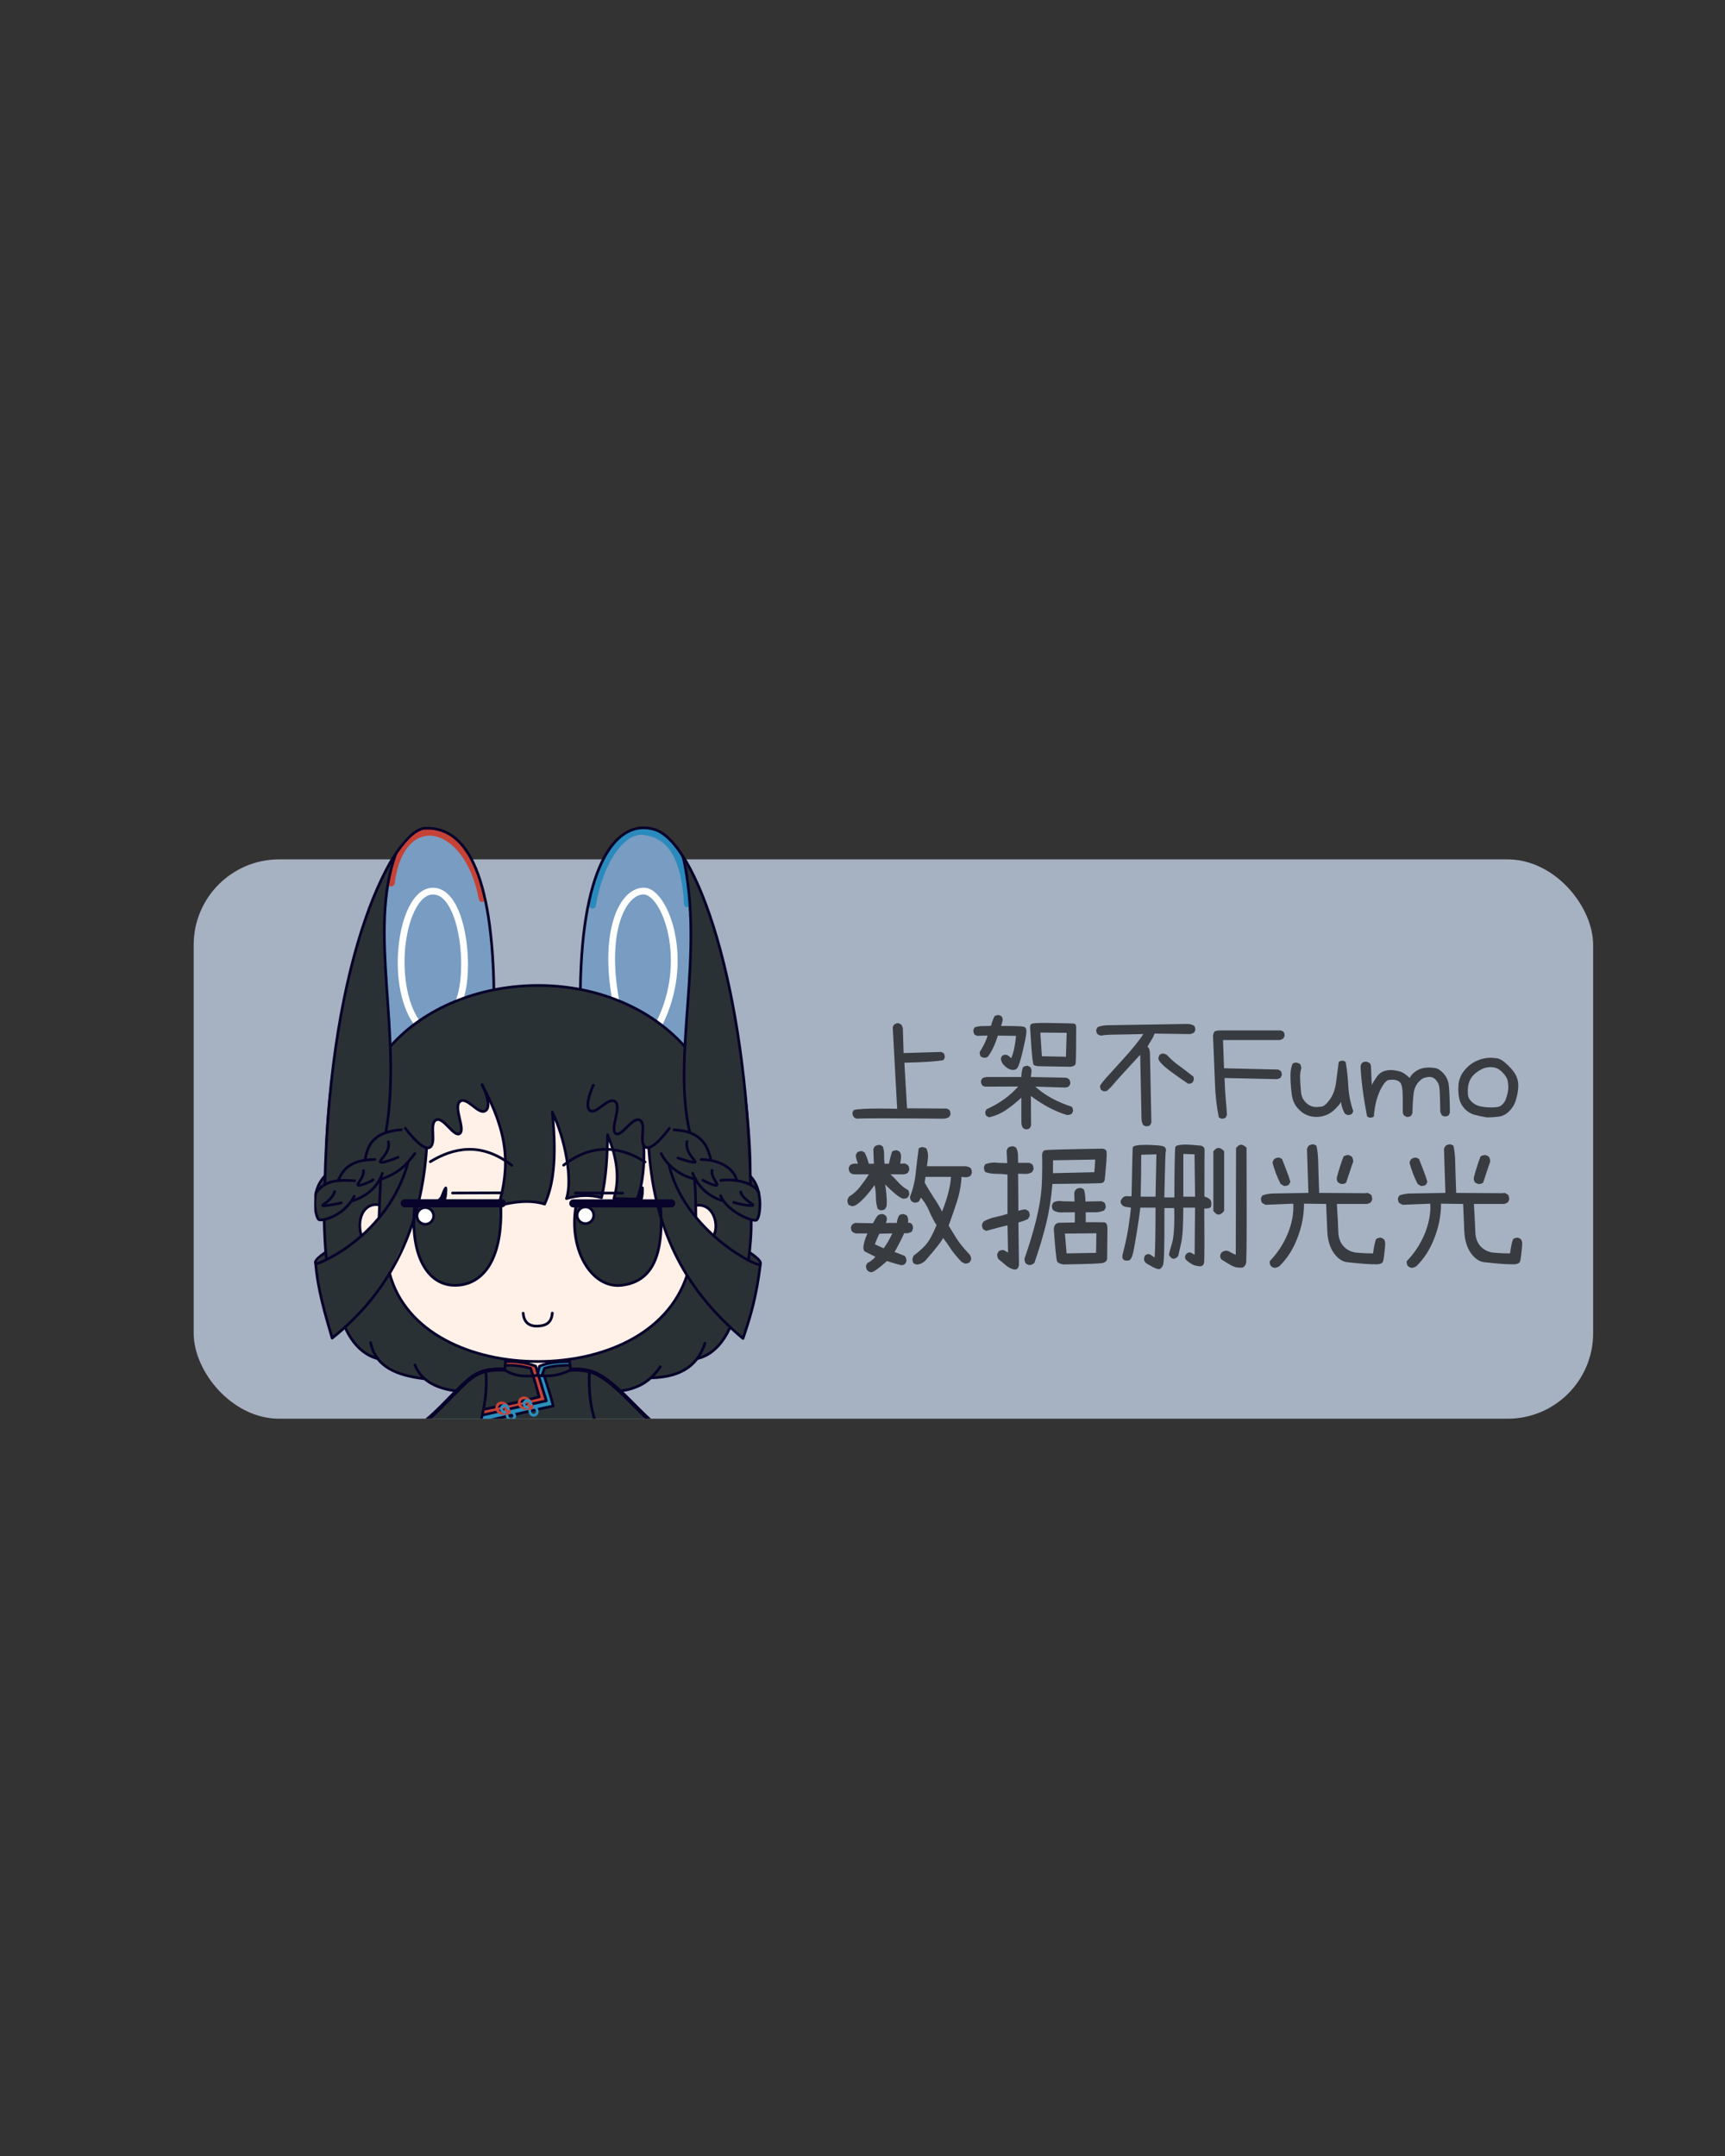 <?xml version="1.0" encoding="UTF-8" standalone="no"?>
<!-- Created with Inkscape (http://www.inkscape.org/) -->

<svg
   width="1280"
   height="1600"
   viewBox="0 0 338.667 423.333"
   version="1.1"
   id="svg1"
   xml:space="preserve"
   inkscape:export-filename="anan-fumo.png"
   inkscape:export-xdpi="300"
   inkscape:export-ydpi="300"
   inkscape:version="1.4.1 (unknown)"
   sodipodi:docname="anan-fumo.svg"
   xmlns:inkscape="http://www.inkscape.org/namespaces/inkscape"
   xmlns:sodipodi="http://sodipodi.sourceforge.net/DTD/sodipodi-0.dtd"
   xmlns="http://www.w3.org/2000/svg"
   xmlns:svg="http://www.w3.org/2000/svg"><rect x="0" y="0" width="338.667" height="423.333" fill="#333333" stroke="none"/><sodipodi:namedview
     id="namedview1"
     pagecolor="#ffffff"
     bordercolor="#000000"
     borderopacity="0.25"
     inkscape:showpageshadow="2"
     inkscape:pageopacity="0.0"
     inkscape:pagecheckerboard="0"
     inkscape:deskcolor="#d1d1d1"
     inkscape:document-units="px"
     inkscape:export-bgcolor="#ffffffff"
     inkscape:zoom="0.46851792"
     inkscape:cx="-638.18264"
     inkscape:cy="870.83116"
     inkscape:window-width="2560"
     inkscape:window-height="1364"
     inkscape:window-x="0"
     inkscape:window-y="0"
     inkscape:window-maximized="1"
     inkscape:current-layer="g3" /><defs
     id="defs1"><clipPath
       clipPathUnits="userSpaceOnUse"
       id="clipPath233"><rect
         style="fill:#5b7f99;fill-opacity:0.557;stroke:none;stroke-width:5;stroke-linecap:round;paint-order:stroke fill markers"
         id="rect234"
         width="251.354"
         height="238.125"
         x="0"
         y="-2.6645351e-14" /></clipPath><clipPath
       clipPathUnits="userSpaceOnUse"
       id="clipPath234"><rect
         style="fill:#5b7f99;fill-opacity:0.557;stroke:none;stroke-width:5;stroke-linecap:round;paint-order:stroke fill markers"
         id="rect235"
         width="251.354"
         height="238.125"
         x="0"
         y="-2.6645351e-14" /></clipPath><clipPath
       clipPathUnits="userSpaceOnUse"
       id="clipPath235"><rect
         style="fill:#5b7f99;fill-opacity:0.557;stroke:none;stroke-width:5;stroke-linecap:round;paint-order:stroke fill markers"
         id="rect236"
         width="251.354"
         height="238.125"
         x="0"
         y="-2.6645351e-14" /></clipPath><clipPath
       clipPathUnits="userSpaceOnUse"
       id="clipPath236"><rect
         style="fill:#5b7f99;fill-opacity:0.557;stroke:none;stroke-width:5;stroke-linecap:round;paint-order:stroke fill markers"
         id="rect237"
         width="251.354"
         height="238.125"
         x="0"
         y="-2.6645351e-14" /></clipPath><clipPath
       clipPathUnits="userSpaceOnUse"
       id="clipPath237"><rect
         style="fill:#5b7f99;fill-opacity:0.557;stroke:none;stroke-width:5;stroke-linecap:round;paint-order:stroke fill markers"
         id="rect238"
         width="251.354"
         height="238.125"
         x="0"
         y="-2.6645351e-14" /></clipPath><clipPath
       clipPathUnits="userSpaceOnUse"
       id="clipPath238"><rect
         style="fill:#5b7f99;fill-opacity:0.557;stroke:none;stroke-width:5;stroke-linecap:round;paint-order:stroke fill markers"
         id="rect239"
         width="251.354"
         height="238.125"
         x="0"
         y="-2.6645351e-14" /></clipPath><clipPath
       clipPathUnits="userSpaceOnUse"
       id="clipPath239"><rect
         style="fill:#5b7f99;fill-opacity:0.557;stroke:none;stroke-width:5;stroke-linecap:round;paint-order:stroke fill markers"
         id="rect240"
         width="251.354"
         height="238.125"
         x="0"
         y="-2.6645351e-14" /></clipPath><clipPath
       clipPathUnits="userSpaceOnUse"
       id="clipPath240"><rect
         style="fill:#5b7f99;fill-opacity:0.557;stroke:none;stroke-width:5;stroke-linecap:round;paint-order:stroke fill markers"
         id="rect241"
         width="251.354"
         height="238.125"
         x="0"
         y="-2.6645351e-14" /></clipPath><clipPath
       clipPathUnits="userSpaceOnUse"
       id="clipPath241"><rect
         style="fill:#5b7f99;fill-opacity:0.557;stroke:none;stroke-width:5;stroke-linecap:round;paint-order:stroke fill markers"
         id="rect242"
         width="251.354"
         height="238.125"
         x="0"
         y="-2.6645351e-14" /></clipPath><clipPath
       clipPathUnits="userSpaceOnUse"
       id="clipPath242"><rect
         style="fill:#5b7f99;fill-opacity:0.557;stroke:none;stroke-width:5;stroke-linecap:round;paint-order:stroke fill markers"
         id="rect243"
         width="251.354"
         height="238.125"
         x="0"
         y="-2.6645351e-14" /></clipPath><clipPath
       clipPathUnits="userSpaceOnUse"
       id="clipPath243"><rect
         style="fill:#5b7f99;fill-opacity:0.557;stroke:none;stroke-width:5;stroke-linecap:round;paint-order:stroke fill markers"
         id="rect244"
         width="251.354"
         height="238.125"
         x="0"
         y="-2.6645351e-14" /></clipPath><clipPath
       clipPathUnits="userSpaceOnUse"
       id="clipPath244"><rect
         style="fill:#5b7f99;fill-opacity:0.557;stroke:none;stroke-width:5;stroke-linecap:round;paint-order:stroke fill markers"
         id="rect245"
         width="251.354"
         height="238.125"
         x="0"
         y="-2.6645351e-14" /></clipPath><clipPath
       clipPathUnits="userSpaceOnUse"
       id="clipPath245"><rect
         style="fill:#5b7f99;fill-opacity:0.557;stroke:none;stroke-width:5;stroke-linecap:round;paint-order:stroke fill markers"
         id="rect246"
         width="251.354"
         height="238.125"
         x="0"
         y="-2.6645351e-14" /></clipPath><clipPath
       clipPathUnits="userSpaceOnUse"
       id="clipPath246"><rect
         style="fill:#5b7f99;fill-opacity:0.557;stroke:none;stroke-width:5;stroke-linecap:round;paint-order:stroke fill markers"
         id="rect247"
         width="251.354"
         height="238.125"
         x="0"
         y="-2.6645351e-14" /></clipPath><clipPath
       clipPathUnits="userSpaceOnUse"
       id="clipPath247"><rect
         style="fill:#5b7f99;fill-opacity:0.557;stroke:none;stroke-width:5;stroke-linecap:round;paint-order:stroke fill markers"
         id="rect248"
         width="251.354"
         height="238.125"
         x="0"
         y="-2.6645351e-14" /></clipPath><clipPath
       clipPathUnits="userSpaceOnUse"
       id="clipPath248"><rect
         style="fill:#5b7f99;fill-opacity:0.557;stroke:none;stroke-width:5;stroke-linecap:round;paint-order:stroke fill markers"
         id="rect249"
         width="251.354"
         height="238.125"
         x="0"
         y="-2.6645351e-14" /></clipPath><clipPath
       clipPathUnits="userSpaceOnUse"
       id="clipPath249"><rect
         style="fill:#5b7f99;fill-opacity:0.557;stroke:none;stroke-width:5;stroke-linecap:round;paint-order:stroke fill markers"
         id="rect250"
         width="251.354"
         height="238.125"
         x="0"
         y="-2.6645351e-14" /></clipPath><clipPath
       clipPathUnits="userSpaceOnUse"
       id="clipPath250"><rect
         style="fill:#5b7f99;fill-opacity:0.557;stroke:none;stroke-width:5;stroke-linecap:round;paint-order:stroke fill markers"
         id="rect251"
         width="251.354"
         height="238.125"
         x="0"
         y="-2.6645351e-14" /></clipPath><clipPath
       clipPathUnits="userSpaceOnUse"
       id="clipPath251"><rect
         style="fill:#5b7f99;fill-opacity:0.557;stroke:none;stroke-width:5;stroke-linecap:round;paint-order:stroke fill markers"
         id="rect252"
         width="251.354"
         height="238.125"
         x="0"
         y="-2.6645351e-14" /></clipPath><clipPath
       clipPathUnits="userSpaceOnUse"
       id="clipPath252"><rect
         style="fill:#5b7f99;fill-opacity:0.557;stroke:none;stroke-width:5;stroke-linecap:round;paint-order:stroke fill markers"
         id="rect253"
         width="251.354"
         height="238.125"
         x="0"
         y="-2.6645351e-14" /></clipPath><clipPath
       clipPathUnits="userSpaceOnUse"
       id="clipPath253"><rect
         style="fill:#5b7f99;fill-opacity:0.557;stroke:none;stroke-width:5;stroke-linecap:round;paint-order:stroke fill markers"
         id="rect254"
         width="251.354"
         height="238.125"
         x="0"
         y="-2.6645351e-14" /></clipPath><clipPath
       clipPathUnits="userSpaceOnUse"
       id="clipPath254"><rect
         style="fill:#5b7f99;fill-opacity:0.557;stroke:none;stroke-width:5;stroke-linecap:round;paint-order:stroke fill markers"
         id="rect255"
         width="251.354"
         height="238.125"
         x="0"
         y="-2.6645351e-14" /></clipPath><clipPath
       clipPathUnits="userSpaceOnUse"
       id="clipPath255"><rect
         style="fill:#5b7f99;fill-opacity:0.557;stroke:none;stroke-width:5;stroke-linecap:round;paint-order:stroke fill markers"
         id="rect256"
         width="251.354"
         height="238.125"
         x="0"
         y="-2.6645351e-14" /></clipPath><clipPath
       clipPathUnits="userSpaceOnUse"
       id="clipPath256"><rect
         style="fill:#5b7f99;fill-opacity:0.557;stroke:none;stroke-width:5;stroke-linecap:round;paint-order:stroke fill markers"
         id="rect257"
         width="251.354"
         height="238.125"
         x="0"
         y="-2.6645351e-14" /></clipPath><clipPath
       clipPathUnits="userSpaceOnUse"
       id="clipPath257"><rect
         style="fill:#5b7f99;fill-opacity:0.557;stroke:none;stroke-width:5;stroke-linecap:round;paint-order:stroke fill markers"
         id="rect258"
         width="251.354"
         height="238.125"
         x="0"
         y="-2.6645351e-14" /></clipPath><clipPath
       clipPathUnits="userSpaceOnUse"
       id="clipPath258"><rect
         style="fill:#5b7f99;fill-opacity:0.557;stroke:none;stroke-width:5;stroke-linecap:round;paint-order:stroke fill markers"
         id="rect259"
         width="251.354"
         height="238.125"
         x="0"
         y="-2.6645351e-14" /></clipPath><clipPath
       clipPathUnits="userSpaceOnUse"
       id="clipPath259"><rect
         style="fill:#5b7f99;fill-opacity:0.557;stroke:none;stroke-width:5;stroke-linecap:round;paint-order:stroke fill markers"
         id="rect260"
         width="251.354"
         height="238.125"
         x="0"
         y="-2.6645351e-14" /></clipPath><clipPath
       clipPathUnits="userSpaceOnUse"
       id="clipPath260"><rect
         style="fill:#5b7f99;fill-opacity:0.557;stroke:none;stroke-width:5;stroke-linecap:round;paint-order:stroke fill markers"
         id="rect261"
         width="251.354"
         height="238.125"
         x="0"
         y="-2.6645351e-14" /></clipPath><clipPath
       clipPathUnits="userSpaceOnUse"
       id="clipPath261"><rect
         style="fill:#5b7f99;fill-opacity:0.557;stroke:none;stroke-width:5;stroke-linecap:round;paint-order:stroke fill markers"
         id="rect262"
         width="251.354"
         height="238.125"
         x="0"
         y="-2.6645351e-14" /></clipPath><clipPath
       clipPathUnits="userSpaceOnUse"
       id="clipPath262"><rect
         style="fill:#5b7f99;fill-opacity:0.557;stroke:none;stroke-width:5;stroke-linecap:round;paint-order:stroke fill markers"
         id="rect263"
         width="251.354"
         height="238.125"
         x="0"
         y="-2.6645351e-14" /></clipPath><clipPath
       clipPathUnits="userSpaceOnUse"
       id="clipPath263"><rect
         style="fill:#5b7f99;fill-opacity:0.557;stroke:none;stroke-width:5;stroke-linecap:round;paint-order:stroke fill markers"
         id="rect264"
         width="251.354"
         height="238.125"
         x="0"
         y="-2.6645351e-14" /></clipPath><clipPath
       clipPathUnits="userSpaceOnUse"
       id="clipPath264"><rect
         style="fill:#5b7f99;fill-opacity:0.557;stroke:none;stroke-width:5;stroke-linecap:round;paint-order:stroke fill markers"
         id="rect265"
         width="251.354"
         height="238.125"
         x="0"
         y="-2.6645351e-14" /></clipPath><clipPath
       clipPathUnits="userSpaceOnUse"
       id="clipPath265"><rect
         style="fill:#5b7f99;fill-opacity:0.557;stroke:none;stroke-width:5;stroke-linecap:round;paint-order:stroke fill markers"
         id="rect266"
         width="251.354"
         height="238.125"
         x="0"
         y="-2.6645351e-14" /></clipPath><clipPath
       clipPathUnits="userSpaceOnUse"
       id="clipPath266"><rect
         style="fill:#5b7f99;fill-opacity:0.557;stroke:none;stroke-width:5;stroke-linecap:round;paint-order:stroke fill markers"
         id="rect267"
         width="251.354"
         height="238.125"
         x="0"
         y="-2.6645351e-14" /></clipPath><clipPath
       clipPathUnits="userSpaceOnUse"
       id="clipPath267"><rect
         style="fill:#5b7f99;fill-opacity:0.557;stroke:none;stroke-width:5;stroke-linecap:round;paint-order:stroke fill markers"
         id="rect268"
         width="251.354"
         height="238.125"
         x="0"
         y="-2.6645351e-14" /></clipPath><clipPath
       clipPathUnits="userSpaceOnUse"
       id="clipPath268"><rect
         style="fill:#5b7f99;fill-opacity:0.557;stroke:none;stroke-width:5;stroke-linecap:round;paint-order:stroke fill markers"
         id="rect269"
         width="251.354"
         height="238.125"
         x="0"
         y="-2.6645351e-14" /></clipPath><clipPath
       clipPathUnits="userSpaceOnUse"
       id="clipPath269"><rect
         style="fill:#5b7f99;fill-opacity:0.557;stroke:none;stroke-width:5;stroke-linecap:round;paint-order:stroke fill markers"
         id="rect270"
         width="251.354"
         height="238.125"
         x="0"
         y="-2.6645351e-14" /></clipPath><clipPath
       clipPathUnits="userSpaceOnUse"
       id="clipPath270"><rect
         style="fill:#5b7f99;fill-opacity:0.557;stroke:none;stroke-width:5;stroke-linecap:round;paint-order:stroke fill markers"
         id="rect271"
         width="251.354"
         height="238.125"
         x="-6.6858677e-31"
         y="-2.6645351e-14"
         transform="rotate(15.927)" /></clipPath><clipPath
       clipPathUnits="userSpaceOnUse"
       id="clipPath271"><rect
         style="fill:#5b7f99;fill-opacity:0.557;stroke:none;stroke-width:5;stroke-linecap:round;paint-order:stroke fill markers"
         id="rect272"
         width="251.354"
         height="238.125"
         x="1.6569818e-31"
         y="-2.6645351e-14"
         transform="rotate(12.708)" /></clipPath><clipPath
       clipPathUnits="userSpaceOnUse"
       id="clipPath272"><rect
         style="fill:#5b7f99;fill-opacity:0.557;stroke:none;stroke-width:5;stroke-linecap:round;paint-order:stroke fill markers"
         id="rect273"
         width="251.354"
         height="238.125"
         x="-7.1016134e-32"
         y="-2.6645351e-14"
         transform="rotate(1.569)" /></clipPath><clipPath
       clipPathUnits="userSpaceOnUse"
       id="clipPath273"><rect
         style="fill:#5b7f99;fill-opacity:0.557;stroke:none;stroke-width:5;stroke-linecap:round;paint-order:stroke fill markers"
         id="rect274"
         width="251.354"
         height="238.125"
         x="0"
         y="-2.6645351e-14" /></clipPath><clipPath
       clipPathUnits="userSpaceOnUse"
       id="clipPath274"><rect
         style="fill:#5b7f99;fill-opacity:0.557;stroke:none;stroke-width:5;stroke-linecap:round;paint-order:stroke fill markers"
         id="rect275"
         width="251.354"
         height="238.125"
         x="0"
         y="-2.6645351e-14" /></clipPath><clipPath
       clipPathUnits="userSpaceOnUse"
       id="clipPath275"><rect
         style="fill:#5b7f99;fill-opacity:0.557;stroke:none;stroke-width:5;stroke-linecap:round;paint-order:stroke fill markers"
         id="rect276"
         width="251.354"
         height="238.125"
         x="0"
         y="-2.6645351e-14" /></clipPath><clipPath
       clipPathUnits="userSpaceOnUse"
       id="clipPath276"><rect
         style="fill:#5b7f99;fill-opacity:0.557;stroke:none;stroke-width:5;stroke-linecap:round;paint-order:stroke fill markers"
         id="rect277"
         width="251.354"
         height="238.125"
         x="0"
         y="-2.6645351e-14" /></clipPath><clipPath
       clipPathUnits="userSpaceOnUse"
       id="clipPath277"><rect
         style="fill:#5b7f99;fill-opacity:0.557;stroke:none;stroke-width:5;stroke-linecap:round;paint-order:stroke fill markers"
         id="rect278"
         width="251.354"
         height="238.125"
         x="0"
         y="-2.6645351e-14" /></clipPath><clipPath
       clipPathUnits="userSpaceOnUse"
       id="clipPath278"><rect
         style="fill:#5b7f99;fill-opacity:0.557;stroke:none;stroke-width:5;stroke-linecap:round;paint-order:stroke fill markers"
         id="rect279"
         width="251.354"
         height="238.125"
         x="0"
         y="-2.6645351e-14" /></clipPath><clipPath
       clipPathUnits="userSpaceOnUse"
       id="clipPath279"><rect
         style="fill:#5b7f99;fill-opacity:0.557;stroke:none;stroke-width:5;stroke-linecap:round;paint-order:stroke fill markers"
         id="rect280"
         width="251.354"
         height="238.125"
         x="0"
         y="-2.6645351e-14" /></clipPath><clipPath
       clipPathUnits="userSpaceOnUse"
       id="clipPath280"><rect
         style="fill:#5b7f99;fill-opacity:0.557;stroke:none;stroke-width:5;stroke-linecap:round;paint-order:stroke fill markers"
         id="rect281"
         width="251.354"
         height="238.125"
         x="0"
         y="-2.6645351e-14" /></clipPath><clipPath
       clipPathUnits="userSpaceOnUse"
       id="clipPath281"><rect
         style="fill:#5b7f99;fill-opacity:0.557;stroke:none;stroke-width:5;stroke-linecap:round;paint-order:stroke fill markers"
         id="rect282"
         width="251.354"
         height="238.125"
         x="0"
         y="-2.6645351e-14" /></clipPath><clipPath
       clipPathUnits="userSpaceOnUse"
       id="clipPath282"><rect
         style="fill:#5b7f99;fill-opacity:0.557;stroke:none;stroke-width:5;stroke-linecap:round;paint-order:stroke fill markers"
         id="rect283"
         width="251.354"
         height="238.125"
         x="0"
         y="-2.6645351e-14" /></clipPath><clipPath
       clipPathUnits="userSpaceOnUse"
       id="clipPath283"><rect
         style="fill:#5b7f99;fill-opacity:0.557;stroke:none;stroke-width:5;stroke-linecap:round;paint-order:stroke fill markers"
         id="rect284"
         width="251.354"
         height="238.125"
         x="0"
         y="-2.6645351e-14" /></clipPath><clipPath
       clipPathUnits="userSpaceOnUse"
       id="clipPath284"><rect
         style="fill:#5b7f99;fill-opacity:0.557;stroke:none;stroke-width:5;stroke-linecap:round;paint-order:stroke fill markers"
         id="rect285"
         width="251.354"
         height="238.125"
         x="0"
         y="-2.6645351e-14" /></clipPath><clipPath
       clipPathUnits="userSpaceOnUse"
       id="clipPath285"><rect
         style="fill:#5b7f99;fill-opacity:0.557;stroke:none;stroke-width:5;stroke-linecap:round;paint-order:stroke fill markers"
         id="rect286"
         width="251.354"
         height="238.125"
         x="0"
         y="-2.6645351e-14" /></clipPath><clipPath
       clipPathUnits="userSpaceOnUse"
       id="clipPath286"><rect
         style="fill:#5b7f99;fill-opacity:0.557;stroke:none;stroke-width:5;stroke-linecap:round;paint-order:stroke fill markers"
         id="rect287"
         width="251.354"
         height="238.125"
         x="0"
         y="-2.6645351e-14" /></clipPath><clipPath
       clipPathUnits="userSpaceOnUse"
       id="clipPath287"><rect
         style="fill:#5b7f99;fill-opacity:0.557;stroke:none;stroke-width:5;stroke-linecap:round;paint-order:stroke fill markers"
         id="rect288"
         width="251.354"
         height="238.125"
         x="0"
         y="-2.6645351e-14" /></clipPath><clipPath
       clipPathUnits="userSpaceOnUse"
       id="clipPath288"><rect
         style="fill:#5b7f99;fill-opacity:0.557;stroke:none;stroke-width:5;stroke-linecap:round;paint-order:stroke fill markers"
         id="rect289"
         width="251.354"
         height="238.125"
         x="0"
         y="-2.6645351e-14" /></clipPath><clipPath
       clipPathUnits="userSpaceOnUse"
       id="clipPath289"><rect
         style="fill:#5b7f99;fill-opacity:0.557;stroke:none;stroke-width:5;stroke-linecap:round;paint-order:stroke fill markers"
         id="rect290"
         width="251.354"
         height="238.125"
         x="0"
         y="-2.6645351e-14" /></clipPath><clipPath
       clipPathUnits="userSpaceOnUse"
       id="clipPath290"><rect
         style="fill:#5b7f99;fill-opacity:0.557;stroke:none;stroke-width:5;stroke-linecap:round;paint-order:stroke fill markers"
         id="rect291"
         width="251.354"
         height="238.125"
         x="0"
         y="-2.6645351e-14" /></clipPath><clipPath
       clipPathUnits="userSpaceOnUse"
       id="clipPath291"><rect
         style="fill:#5b7f99;fill-opacity:0.557;stroke:none;stroke-width:5;stroke-linecap:round;paint-order:stroke fill markers"
         id="rect292"
         width="251.354"
         height="238.125"
         x="0"
         y="-2.6645351e-14" /></clipPath><clipPath
       clipPathUnits="userSpaceOnUse"
       id="clipPath292"><rect
         style="fill:#5b7f99;fill-opacity:0.557;stroke:none;stroke-width:5;stroke-linecap:round;paint-order:stroke fill markers"
         id="rect293"
         width="251.354"
         height="238.125"
         x="0"
         y="-2.6645351e-14" /></clipPath><clipPath
       clipPathUnits="userSpaceOnUse"
       id="clipPath293"><rect
         style="fill:#5b7f99;fill-opacity:0.557;stroke:none;stroke-width:5;stroke-linecap:round;paint-order:stroke fill markers"
         id="rect294"
         width="251.354"
         height="238.125"
         x="0"
         y="-2.6645351e-14" /></clipPath><clipPath
       clipPathUnits="userSpaceOnUse"
       id="clipPath294"><rect
         style="fill:#5b7f99;fill-opacity:0.557;stroke:none;stroke-width:5;stroke-linecap:round;paint-order:stroke fill markers"
         id="rect295"
         width="251.354"
         height="238.125"
         x="0"
         y="-2.6645351e-14" /></clipPath><clipPath
       clipPathUnits="userSpaceOnUse"
       id="clipPath295"><rect
         style="fill:#5b7f99;fill-opacity:0.557;stroke:none;stroke-width:5;stroke-linecap:round;paint-order:stroke fill markers"
         id="rect296"
         width="251.354"
         height="238.125"
         x="0"
         y="-2.6645351e-14" /></clipPath><clipPath
       clipPathUnits="userSpaceOnUse"
       id="clipPath296"><rect
         style="fill:#5b7f99;fill-opacity:0.557;stroke:none;stroke-width:5;stroke-linecap:round;paint-order:stroke fill markers"
         id="rect297"
         width="251.354"
         height="238.125"
         x="0"
         y="-2.6645351e-14" /></clipPath><clipPath
       clipPathUnits="userSpaceOnUse"
       id="clipPath297"><rect
         style="fill:#5b7f99;fill-opacity:0.557;stroke:none;stroke-width:1.529;stroke-linecap:round;paint-order:stroke fill markers"
         id="rect298"
         width="76.861"
         height="72.815"
         x="54.981"
         y="61.223" /></clipPath><clipPath
       clipPathUnits="userSpaceOnUse"
       id="clipPath298"><rect
         style="fill:#5b7f99;fill-opacity:0.557;stroke:none;stroke-width:5;stroke-linecap:round;paint-order:stroke fill markers"
         id="rect299"
         width="251.354"
         height="238.125"
         x="0"
         y="-2.6645351e-14" /></clipPath><clipPath
       clipPathUnits="userSpaceOnUse"
       id="clipPath299"><rect
         style="fill:#5b7f99;fill-opacity:0.557;stroke:none;stroke-width:5;stroke-linecap:round;paint-order:stroke fill markers"
         id="rect300"
         width="251.354"
         height="238.125"
         x="0"
         y="-2.6645351e-14" /></clipPath><clipPath
       clipPathUnits="userSpaceOnUse"
       id="clipPath300"><rect
         style="fill:#5b7f99;fill-opacity:0.557;stroke:none;stroke-width:5;stroke-linecap:round;paint-order:stroke fill markers"
         id="rect301"
         width="251.354"
         height="238.125"
         x="0"
         y="-2.6645351e-14" /></clipPath><clipPath
       clipPathUnits="userSpaceOnUse"
       id="clipPath301"><rect
         style="fill:#5b7f99;fill-opacity:0.557;stroke:none;stroke-width:5;stroke-linecap:round;paint-order:stroke fill markers"
         id="rect302"
         width="251.354"
         height="238.125"
         x="0"
         y="-2.6645351e-14" /></clipPath><clipPath
       clipPathUnits="userSpaceOnUse"
       id="clipPath302"><rect
         style="fill:#5b7f99;fill-opacity:0.557;stroke:none;stroke-width:5;stroke-linecap:round;paint-order:stroke fill markers"
         id="rect303"
         width="251.354"
         height="238.125"
         x="0"
         y="-2.6645351e-14" /></clipPath><clipPath
       clipPathUnits="userSpaceOnUse"
       id="clipPath303"><rect
         style="fill:#5b7f99;fill-opacity:0.557;stroke:none;stroke-width:5;stroke-linecap:round;paint-order:stroke fill markers"
         id="rect304"
         width="251.354"
         height="238.125"
         x="3.0103933e-31"
         y="-2.6645351e-14"
         transform="rotate(47.099)" /></clipPath><clipPath
       clipPathUnits="userSpaceOnUse"
       id="clipPath304"><rect
         style="fill:#5b7f99;fill-opacity:0.557;stroke:none;stroke-width:5;stroke-linecap:round;paint-order:stroke fill markers"
         id="rect305"
         width="251.354"
         height="238.125"
         x="0"
         y="-2.6645351e-14" /></clipPath><clipPath
       clipPathUnits="userSpaceOnUse"
       id="clipPath305"><rect
         style="fill:#5b7f99;fill-opacity:0.557;stroke:none;stroke-width:5;stroke-linecap:round;paint-order:stroke fill markers"
         id="rect306"
         width="251.354"
         height="238.125"
         x="0"
         y="-2.6645351e-14" /></clipPath><clipPath
       clipPathUnits="userSpaceOnUse"
       id="clipPath306"><rect
         style="fill:#5b7f99;fill-opacity:0.557;stroke:none;stroke-width:5;stroke-linecap:round;paint-order:stroke fill markers"
         id="rect307"
         width="251.354"
         height="238.125"
         x="0"
         y="-2.6645351e-14" /></clipPath><clipPath
       clipPathUnits="userSpaceOnUse"
       id="clipPath307"><rect
         style="fill:#5b7f99;fill-opacity:0.557;stroke:none;stroke-width:5;stroke-linecap:round;paint-order:stroke fill markers"
         id="rect308"
         width="251.354"
         height="238.125"
         x="0"
         y="-2.6645351e-14" /></clipPath><clipPath
       clipPathUnits="userSpaceOnUse"
       id="clipPath308"><rect
         style="fill:#5b7f99;fill-opacity:0.557;stroke:none;stroke-width:1.529;stroke-linecap:round;paint-order:stroke fill markers"
         id="rect309"
         width="76.861"
         height="72.815"
         x="54.981"
         y="61.223" /></clipPath><clipPath
       clipPathUnits="userSpaceOnUse"
       id="clipPath309"><rect
         style="fill:#5b7f99;fill-opacity:0.557;stroke:none;stroke-width:5;stroke-linecap:round;paint-order:stroke fill markers"
         id="rect310"
         width="251.354"
         height="238.125"
         x="0"
         y="-2.6645351e-14" /></clipPath><clipPath
       clipPathUnits="userSpaceOnUse"
       id="clipPath310"><rect
         style="fill:#5b7f99;fill-opacity:0.557;stroke:none;stroke-width:5;stroke-linecap:round;paint-order:stroke fill markers"
         id="rect311"
         width="251.354"
         height="238.125"
         x="0"
         y="-2.6645351e-14" /></clipPath><clipPath
       clipPathUnits="userSpaceOnUse"
       id="clipPath311"><rect
         style="fill:#5b7f99;fill-opacity:0.557;stroke:none;stroke-width:5;stroke-linecap:round;paint-order:stroke fill markers"
         id="rect312"
         width="251.354"
         height="238.125"
         x="0"
         y="-2.6645351e-14" /></clipPath><clipPath
       clipPathUnits="userSpaceOnUse"
       id="clipPath312"><rect
         style="fill:#5b7f99;fill-opacity:0.557;stroke:none;stroke-width:5;stroke-linecap:round;paint-order:stroke fill markers"
         id="rect313"
         width="251.354"
         height="238.125"
         x="0"
         y="-2.6645351e-14" /></clipPath><clipPath
       clipPathUnits="userSpaceOnUse"
       id="clipPath313"><rect
         style="fill:#5b7f99;fill-opacity:0.557;stroke:none;stroke-width:5;stroke-linecap:round;paint-order:stroke fill markers"
         id="rect314"
         width="251.354"
         height="238.125"
         x="0"
         y="-2.6645351e-14" /></clipPath><clipPath
       clipPathUnits="userSpaceOnUse"
       id="clipPath314"><rect
         style="fill:#5b7f99;fill-opacity:0.557;stroke:none;stroke-width:5;stroke-linecap:round;paint-order:stroke fill markers"
         id="rect315"
         width="251.354"
         height="238.125"
         x="0"
         y="-2.6645351e-14" /></clipPath><clipPath
       clipPathUnits="userSpaceOnUse"
       id="clipPath315"><rect
         style="fill:#5b7f99;fill-opacity:0.557;stroke:none;stroke-width:5;stroke-linecap:round;paint-order:stroke fill markers"
         id="rect316"
         width="251.354"
         height="238.125"
         x="0"
         y="-2.6645351e-14" /></clipPath><clipPath
       clipPathUnits="userSpaceOnUse"
       id="clipPath316"><rect
         style="fill:#5b7f99;fill-opacity:0.557;stroke:none;stroke-width:1.529;stroke-linecap:round;paint-order:stroke fill markers"
         id="rect317"
         width="76.861"
         height="72.815"
         x="54.981"
         y="61.223" /></clipPath><clipPath
       clipPathUnits="userSpaceOnUse"
       id="clipPath317"><rect
         style="fill:#5b7f99;fill-opacity:0.557;stroke:none;stroke-width:5;stroke-linecap:round;paint-order:stroke fill markers"
         id="rect318"
         width="251.354"
         height="238.125"
         x="0"
         y="-2.6645351e-14" /></clipPath><clipPath
       clipPathUnits="userSpaceOnUse"
       id="clipPath318"><rect
         style="fill:#5b7f99;fill-opacity:0.557;stroke:none;stroke-width:5;stroke-linecap:round;paint-order:stroke fill markers"
         id="rect319"
         width="251.354"
         height="238.125"
         x="0"
         y="-2.6645351e-14" /></clipPath><clipPath
       clipPathUnits="userSpaceOnUse"
       id="clipPath319"><rect
         style="fill:#5b7f99;fill-opacity:0.557;stroke:none;stroke-width:5;stroke-linecap:round;paint-order:stroke fill markers"
         id="rect320"
         width="251.354"
         height="238.125"
         x="0"
         y="-2.6645351e-14" /></clipPath><clipPath
       clipPathUnits="userSpaceOnUse"
       id="clipPath320"><rect
         style="fill:#5b7f99;fill-opacity:0.557;stroke:none;stroke-width:5;stroke-linecap:round;paint-order:stroke fill markers"
         id="rect321"
         width="251.354"
         height="238.125"
         x="0"
         y="-2.6645351e-14" /></clipPath><clipPath
       clipPathUnits="userSpaceOnUse"
       id="clipPath321"><rect
         style="fill:#5b7f99;fill-opacity:0.557;stroke:none;stroke-width:5;stroke-linecap:round;paint-order:stroke fill markers"
         id="rect322"
         width="251.354"
         height="238.125"
         x="0"
         y="-2.6645351e-14" /></clipPath><clipPath
       clipPathUnits="userSpaceOnUse"
       id="clipPath322"><rect
         style="fill:#5b7f99;fill-opacity:0.557;stroke:none;stroke-width:5;stroke-linecap:round;paint-order:stroke fill markers"
         id="rect323"
         width="251.354"
         height="238.125"
         x="0"
         y="-2.6645351e-14" /></clipPath><clipPath
       clipPathUnits="userSpaceOnUse"
       id="clipPath323"><rect
         style="fill:#5b7f99;fill-opacity:0.557;stroke:none;stroke-width:5;stroke-linecap:round;paint-order:stroke fill markers"
         id="rect324"
         width="251.354"
         height="238.125"
         x="0"
         y="-2.6645351e-14" /></clipPath><clipPath
       clipPathUnits="userSpaceOnUse"
       id="clipPath324"><rect
         style="fill:#5b7f99;fill-opacity:0.557;stroke:none;stroke-width:5;stroke-linecap:round;paint-order:stroke fill markers"
         id="rect325"
         width="251.354"
         height="238.125"
         x="3.0103933e-31"
         y="-2.6645351e-14"
         transform="rotate(47.099)" /></clipPath><clipPath
       clipPathUnits="userSpaceOnUse"
       id="clipPath325"><rect
         style="fill:#5b7f99;fill-opacity:0.557;stroke:none;stroke-width:5;stroke-linecap:round;paint-order:stroke fill markers"
         id="rect326"
         width="251.354"
         height="238.125"
         x="0"
         y="-2.6645351e-14" /></clipPath><clipPath
       clipPathUnits="userSpaceOnUse"
       id="clipPath326"><rect
         style="fill:#5b7f99;fill-opacity:0.557;stroke:none;stroke-width:5;stroke-linecap:round;paint-order:stroke fill markers"
         id="rect327"
         width="251.354"
         height="238.125"
         x="0"
         y="-2.6645351e-14" /></clipPath><clipPath
       clipPathUnits="userSpaceOnUse"
       id="clipPath327"><rect
         style="fill:#5b7f99;fill-opacity:0.557;stroke:none;stroke-width:5;stroke-linecap:round;paint-order:stroke fill markers"
         id="rect328"
         width="251.354"
         height="238.125"
         x="0"
         y="-2.6645351e-14" /></clipPath><clipPath
       clipPathUnits="userSpaceOnUse"
       id="clipPath328"><rect
         style="fill:#5b7f99;fill-opacity:0.557;stroke:none;stroke-width:5;stroke-linecap:round;paint-order:stroke fill markers"
         id="rect329"
         width="251.354"
         height="238.125"
         x="0"
         y="-2.6645351e-14" /></clipPath><clipPath
       clipPathUnits="userSpaceOnUse"
       id="clipPath329"><rect
         style="fill:#5b7f99;fill-opacity:0.557;stroke:none;stroke-width:5;stroke-linecap:round;paint-order:stroke fill markers"
         id="rect330"
         width="251.354"
         height="238.125"
         x="0"
         y="-2.6645351e-14" /></clipPath><clipPath
       clipPathUnits="userSpaceOnUse"
       id="clipPath330"><rect
         style="fill:#5b7f99;fill-opacity:0.557;stroke:none;stroke-width:5;stroke-linecap:round;paint-order:stroke fill markers"
         id="rect331"
         width="251.354"
         height="238.125"
         x="0"
         y="-2.6645351e-14" /></clipPath><clipPath
       clipPathUnits="userSpaceOnUse"
       id="clipPath331"><rect
         style="fill:#5b7f99;fill-opacity:0.557;stroke:none;stroke-width:5;stroke-linecap:round;paint-order:stroke fill markers"
         id="rect332"
         width="251.354"
         height="238.125"
         x="0"
         y="-2.6645351e-14" /></clipPath><clipPath
       clipPathUnits="userSpaceOnUse"
       id="clipPath332"><rect
         style="fill:#5b7f99;fill-opacity:0.557;stroke:none;stroke-width:5;stroke-linecap:round;paint-order:stroke fill markers"
         id="rect333"
         width="251.354"
         height="238.125"
         x="0"
         y="-2.6645351e-14" /></clipPath><clipPath
       clipPathUnits="userSpaceOnUse"
       id="clipPath333"><rect
         style="fill:#5b7f99;fill-opacity:0.557;stroke:none;stroke-width:5;stroke-linecap:round;paint-order:stroke fill markers"
         id="rect334"
         width="251.354"
         height="238.125"
         x="0"
         y="-2.6645351e-14" /></clipPath><clipPath
       clipPathUnits="userSpaceOnUse"
       id="clipPath334"><rect
         style="fill:#5b7f99;fill-opacity:0.557;stroke:none;stroke-width:5;stroke-linecap:round;paint-order:stroke fill markers"
         id="rect335"
         width="251.354"
         height="238.125"
         x="0"
         y="-2.6645351e-14" /></clipPath><clipPath
       clipPathUnits="userSpaceOnUse"
       id="clipPath335"><rect
         style="fill:#5b7f99;fill-opacity:0.557;stroke:none;stroke-width:5;stroke-linecap:round;paint-order:stroke fill markers"
         id="rect336"
         width="251.354"
         height="238.125"
         x="0"
         y="-2.6645351e-14" /></clipPath><clipPath
       clipPathUnits="userSpaceOnUse"
       id="clipPath336"><rect
         style="fill:#5b7f99;fill-opacity:0.557;stroke:none;stroke-width:5;stroke-linecap:round;paint-order:stroke fill markers"
         id="rect337"
         width="251.354"
         height="238.125"
         x="0"
         y="-2.6645351e-14" /></clipPath><clipPath
       clipPathUnits="userSpaceOnUse"
       id="clipPath337"><rect
         style="fill:#5b7f99;fill-opacity:0.557;stroke:none;stroke-width:5;stroke-linecap:round;paint-order:stroke fill markers"
         id="rect338"
         width="251.354"
         height="238.125"
         x="0"
         y="-2.6645351e-14" /></clipPath><clipPath
       clipPathUnits="userSpaceOnUse"
       id="clipPath338"><rect
         style="fill:#5b7f99;fill-opacity:0.557;stroke:none;stroke-width:5;stroke-linecap:round;paint-order:stroke fill markers"
         id="rect339"
         width="251.354"
         height="238.125"
         x="0"
         y="-2.6645351e-14" /></clipPath><clipPath
       clipPathUnits="userSpaceOnUse"
       id="clipPath339"><rect
         style="fill:#5b7f99;fill-opacity:0.557;stroke:none;stroke-width:5;stroke-linecap:round;paint-order:stroke fill markers"
         id="rect340"
         width="251.354"
         height="238.125"
         x="0"
         y="-2.6645351e-14" /></clipPath><clipPath
       clipPathUnits="userSpaceOnUse"
       id="clipPath340"><rect
         style="fill:#5b7f99;fill-opacity:0.557;stroke:none;stroke-width:5;stroke-linecap:round;paint-order:stroke fill markers"
         id="rect341"
         width="251.354"
         height="238.125"
         x="0"
         y="-2.6645351e-14" /></clipPath><clipPath
       clipPathUnits="userSpaceOnUse"
       id="clipPath341"><rect
         style="fill:#5b7f99;fill-opacity:0.557;stroke:none;stroke-width:5;stroke-linecap:round;paint-order:stroke fill markers"
         id="rect342"
         width="251.354"
         height="238.125"
         x="0"
         y="-2.6645351e-14" /></clipPath><clipPath
       clipPathUnits="userSpaceOnUse"
       id="clipPath342"><rect
         style="fill:#5b7f99;fill-opacity:0.557;stroke:none;stroke-width:5;stroke-linecap:round;paint-order:stroke fill markers"
         id="rect343"
         width="251.354"
         height="238.125"
         x="0"
         y="-2.6645351e-14" /></clipPath><filter
       id="mask-powermask-path-effect345_inverse"
       inkscape:label="filtermask-powermask-path-effect345"
       style="color-interpolation-filters:sRGB"
       height="100"
       width="100"
       x="-50"
       y="-50"><feColorMatrix
         id="mask-powermask-path-effect345_primitive1"
         values="1"
         type="saturate"
         result="fbSourceGraphic" /><feColorMatrix
         id="mask-powermask-path-effect345_primitive2"
         values="-1 0 0 0 1 0 -1 0 0 1 0 0 -1 0 1 0 0 0 1 0 "
         in="fbSourceGraphic" /></filter><filter
       id="mask-powermask-path-effect346_inverse"
       inkscape:label="filtermask-powermask-path-effect346"
       style="color-interpolation-filters:sRGB"
       height="100"
       width="100"
       x="-50"
       y="-50"><feColorMatrix
         id="mask-powermask-path-effect346_primitive1"
         values="1"
         type="saturate"
         result="fbSourceGraphic" /><feColorMatrix
         id="mask-powermask-path-effect346_primitive2"
         values="-1 0 0 0 1 0 -1 0 0 1 0 0 -1 0 1 0 0 0 1 0 "
         in="fbSourceGraphic" /></filter><clipPath
       clipPathUnits="userSpaceOnUse"
       id="clipPath2"><rect
         style="fill:#929292;fill-opacity:0.664;stroke-width:10.46;stroke-linecap:round;paint-order:stroke fill markers"
         id="rect2"
         width="481.161"
         height="312.912"
         x="-88.32"
         y="-12.45" /></clipPath><clipPath
       clipPathUnits="userSpaceOnUse"
       id="clipPath154"><path
         id="path154"
         style="fill:#b93c3c;fill-opacity:0.515;stroke:none;stroke-width:0.876;stroke-linecap:round;stroke-linejoin:round;stroke-dasharray:none;stroke-opacity:0.605;paint-order:fill markers stroke"
         d="M 53.233,68.27 H 103.044 V 134.183 H 53.233 Z"
         sodipodi:nodetypes="ccccc" /></clipPath></defs><g
     inkscape:label="图层 1"
     inkscape:groupmode="layer"
     id="layer1"><g
       id="g20"
       style="display:none"
       transform="translate(-144.387,-14.526)"><path
         style="fill:none;fill-opacity:1;stroke:#367ad7;stroke-width:2.381;stroke-linecap:round;stroke-linejoin:round;stroke-dasharray:none;stroke-opacity:1;paint-order:fill markers stroke"
         d="M 94.846,43.636 C 100.287,26.472 110.068,54.387 107.733,71.219"
         id="path38"
         sodipodi:nodetypes="cc" /><path
         style="color:#000000;fill:#e85f59;fill-opacity:1;stroke-linecap:round;stroke-linejoin:round;-inkscape-stroke:none;paint-order:fill markers stroke"
         d="m 105.442,52.929 c 1.286,5.903 1.864,12.695 1.111,18.126 -0.091,0.652 0.365,1.254 1.018,1.344 0.651,0.09 1.251,-0.365 1.342,-1.016 0.646,-4.66 0.412,-10.035 -0.394,-15.128 0,0 -3.062,-3.47 -3.077,-3.326 z"
         id="path38-9"
         sodipodi:nodetypes="cccccc" /></g><g
       id="g354"
       transform="matrix(1.053,0,0,1.053,-5.368,5.813)"><g
         id="g3"
         transform="matrix(1.678,0,0,1.678,-25.631,33.867)"><rect
           style="fill:#a6b1c2;fill-opacity:1;stroke-width:4.986;stroke-linecap:round;paint-order:stroke fill markers"
           id="rect3"
           width="155.498"
           height="62.157"
           x="39.833"
           y="72.026"
           rx="9.499" /><path
           style="font-weight:normal;font-size:14.074px;line-height:1;font-family:'小赖字体 SC';-inkscape-font-specification:'小赖字体 SC';letter-spacing:-0.528px;fill-opacity:0.664;stroke-width:5.699;stroke-linecap:round;paint-order:stroke fill markers"
           d="m 123.079,100.842 q -4.405,-0.042 -6.784,-0.042 -2.364,0 -2.73,0.042 -0.535,-0.07 -0.535,-0.69 l 0.141,-0.267 q 0.577,-0.169 2.871,-0.169 0.859,0 1.956,0.028 l -0.493,-9.078 0.141,-0.267 q 0.183,-0.169 0.521,-0.169 l 0.267,0.141 q 0.169,0.211 0.197,0.493 l 0.085,2.688 4.166,-0.127 0.267,0.127 q 0.141,0.169 0.141,0.493 l -0.141,0.281 q -1.041,0.225 -4.349,0.296 l 0.296,5.067 4.419,0.028 0.267,0.141 q 0.141,0.183 0.141,0.521 l -0.141,0.267 q -0.281,0.197 -0.704,0.197 z m 9.268,1.182 h -0.085 l -0.281,-0.141 q -0.183,-0.267 -0.183,-0.647 v -2.73 q -0.844,0.788 -1.717,1.379 -0.859,0.577 -1.872,0.802 l -0.281,-0.141 q -0.141,-0.141 -0.141,-0.479 l 0.141,-0.267 q 2.167,-0.985 3.519,-2.533 l -3.631,0.014 q -0.507,-0.028 -0.507,-0.647 l 0.141,-0.267 q 0.239,-0.155 0.591,-0.155 h 3.758 q 0,-0.605 0.183,-1.084 0.197,-0.169 0.521,-0.169 l 0.267,0.141 q 0.155,0.197 0.155,0.464 l -0.07,0.647 3.716,0.07 q 0.661,0 0.661,0.605 v 0.084 l -0.141,0.267 q -0.197,0.141 -0.479,0.141 -0.183,-0.014 -3.265,-0.099 1.59,1.436 4.053,2.238 0.141,0.169 0.141,0.493 l -0.141,0.281 q -0.197,0.141 -0.521,0.141 -1.886,-0.535 -4.025,-2.111 l 0.028,3.293 -0.141,0.267 q -0.155,0.141 -0.394,0.141 z m -1.45,-6.601 q -0.493,0 -0.943,-0.436 -0.408,-0.366 -0.436,-0.859 l 0.127,-0.253 q 0.169,-0.141 0.408,-0.141 0.253,0 0.619,0.394 0.408,-1.013 0.535,-2.491 l -2.013,-0.028 q -0.493,1.534 -1.126,2.35 -0.169,0.113 -0.394,0.113 -0.084,0 -0.366,-0.113 -0.141,-0.197 -0.141,-0.521 0.69,-1.084 0.873,-1.83 l -1.168,0.028 -0.281,-0.141 q -0.127,-0.211 -0.127,-0.521 l 0.127,-0.267 q 0.394,-0.155 0.83,-0.155 0.647,0 0.999,-0.028 0.155,-0.563 0.394,-1.07 0.183,-0.127 0.521,-0.127 l 0.253,0.127 q 0.141,0.197 0.141,0.422 0,0.07 -0.183,0.661 2.196,0 2.505,0.084 0.31,0.07 0.31,0.535 0,0.464 -0.479,2.477 -0.31,1.253 -0.521,1.562 -0.155,0.225 -0.464,0.225 z m 6.319,-0.352 -3.293,-0.056 q -0.605,0 -0.746,-0.155 -0.141,-0.169 -0.267,-2.013 -0.141,-2.055 -0.141,-2.196 0,-0.296 0.211,-0.366 0.225,-0.084 1.45,-0.084 0.422,0 1.731,0.028 1.323,0.014 1.52,0.056 0.211,0.042 0.211,0.422 0,3.279 -0.056,3.969 -0.028,0.338 -0.619,0.394 z m -0.464,-1.112 0.084,-2.66 -2.927,-0.028 0.169,2.632 z m 8.958,7.727 h -0.099 l -0.267,-0.127 q -0.197,-0.338 -0.197,-0.76 0,-0.422 -0.141,-7.065 -2.561,2.773 -2.927,3.223 -0.352,0.436 -0.802,0.816 l -0.324,0.028 -0.281,-0.141 q -0.127,-0.155 -0.127,-0.493 0.267,-0.408 0.619,-0.802 0.366,-0.408 1.928,-2.125 1.562,-1.717 2.266,-2.801 -3.124,0.056 -3.673,0.07 -0.535,0.014 -1.027,0.099 -0.535,-0.07 -0.535,-0.577 v -0.084 l 0.141,-0.281 q 0.549,-0.211 1.196,-0.211 0.647,0 8.754,-0.141 0.464,0 0.774,0.197 0.141,0.155 0.141,0.493 l -0.141,0.267 q -0.225,0.141 -0.464,0.169 l -3.927,-0.056 q -0.127,0.38 -0.366,0.746 -0.239,0.366 -0.422,0.732 0.281,0.127 0.281,0.859 0.014,0.732 0.155,7.558 l -0.141,0.281 q -0.155,0.127 -0.394,0.127 z m 4.673,-4.729 h -0.056 q -1.098,-0.746 -1.801,-1.267 -1.506,-1.098 -1.506,-1.562 0,-0.07 0.127,-0.366 0.169,-0.155 0.422,-0.155 0.113,0 0.408,0.155 0.549,0.605 1.182,1.07 0.647,0.464 1.773,1.351 l 0.028,0.352 -0.141,0.281 q -0.169,0.141 -0.436,0.141 z m 3.723,3.884 h -0.085 l -0.281,-0.141 q -0.352,-1.745 -0.422,-3.589 -0.07,-1.844 -0.225,-5.503 0.07,-0.45 0.281,-0.507 0.225,-0.07 0.619,-0.07 h 6.629 l 0.281,0.127 q 0.141,0.169 0.141,0.422 v 0.084 l -0.141,0.267 q -0.197,0.141 -0.422,0.169 h -6.277 l 0.113,3.139 6.01,0.141 0.267,0.141 q 0.141,0.169 0.141,0.408 v 0.084 l -0.141,0.281 q -0.183,0.127 -0.422,0.155 l -5.799,-0.127 q 0.056,1.619 0.141,2.449 0.084,0.83 0.127,1.661 l -0.127,0.267 q -0.169,0.141 -0.408,0.141 z m 10.422,-0.197 q -0.577,0 -1.14,-0.267 -0.45,-0.197 -0.957,-0.788 -0.507,-0.605 -0.605,-1.604 -0.127,-1.041 -0.127,-1.928 0,-0.76 0.225,-1.309 0.169,-0.141 0.408,-0.141 0.113,0 0.422,0.141 0.141,0.211 0.141,0.479 v 0.042 q -0.127,0.394 -0.127,0.943 0,0.535 0.099,1.633 0.042,0.563 0.324,0.943 0.549,0.76 1.407,0.76 0.141,0 0.535,-0.042 0.394,-0.042 0.943,-0.802 0.549,-0.76 0.69,-1.9 0.141,-1.14 0.296,-2.266 0.169,-0.141 0.422,-0.141 h 0.084 l 0.267,0.141 q 0.225,1.337 0.296,2.744 0.085,1.407 0.549,2.73 l -0.141,0.281 q -0.183,0.141 -0.422,0.141 h -0.084 l -0.281,-0.141 q -0.352,-0.605 -0.436,-1.309 -0.253,0.422 -0.774,0.901 -0.816,0.76 -2.013,0.76 z m 6.031,0.085 h -0.084 l -0.267,-0.141 q -0.633,-3.364 -0.718,-5.559 0.07,-0.521 0.591,-0.521 h 0.099 l 0.324,0.155 q 0.141,0.169 0.141,0.422 l 0.085,1.999 q 0.239,-0.436 0.577,-0.915 0.493,-0.732 1.576,-0.732 0.338,0 0.873,0.127 0.549,0.127 1.196,0.76 0.127,-0.31 0.507,-0.633 0.633,-0.535 1.661,-0.535 0.211,0 0.633,0.056 0.436,0.056 0.901,0.549 0.464,0.479 0.591,1.084 0.141,0.605 0.169,3.336 l -0.141,0.281 q -0.155,0.127 -0.394,0.127 h -0.099 l -0.267,-0.127 -0.169,-0.366 q -0.028,-2.379 -0.113,-2.815 -0.07,-0.436 -0.422,-0.802 -0.281,-0.281 -0.69,-0.281 -0.099,0 -0.436,0.07 -0.338,0.056 -0.732,0.479 -0.394,0.422 -0.521,1.013 -0.127,0.591 -0.183,2.477 l -0.141,0.267 q -0.155,0.141 -0.408,0.141 h -0.084 l -0.267,-0.141 q -0.141,-0.155 -0.169,-0.38 v -1.604 q 0,-1.436 -0.31,-1.717 -0.296,-0.296 -0.83,-0.296 -0.042,0 -0.38,0.028 -0.324,0.014 -0.718,0.647 -0.394,0.619 -0.661,1.534 -0.253,0.915 -0.31,1.872 -0.155,0.141 -0.408,0.141 z m 12.969,-0.028 q -0.718,-0.113 -1.393,-0.296 -0.661,-0.197 -1.14,-0.732 -0.464,-0.549 -0.563,-1.168 -0.084,-0.45 -0.084,-0.915 0,-0.169 0.028,-0.563 0.028,-0.408 0.253,-0.929 0.239,-0.521 0.788,-1.041 0.549,-0.521 1.337,-0.788 0.605,-0.197 1.224,-0.197 0.169,0 0.647,0.056 0.479,0.042 1.21,0.746 0.746,0.704 0.999,1.337 0.183,0.464 0.183,0.971 0,0.183 -0.056,0.633 -0.056,0.45 -0.253,1.07 -0.183,0.605 -0.704,1.126 -0.521,0.521 -1.168,0.605 -0.647,0.085 -1.309,0.085 z m 0.521,-1.112 q 0.605,0 0.943,-0.127 0.464,-0.31 0.633,-0.774 0.281,-0.816 0.281,-1.323 0,-0.225 -0.056,-0.633 -0.042,-0.408 -0.422,-0.844 -0.38,-0.45 -0.76,-0.633 -0.338,-0.141 -0.732,-0.141 -0.535,0 -0.957,0.211 -1.112,0.563 -1.407,1.407 -0.169,0.45 -0.169,0.985 0,0.099 0.014,0.479 0.028,0.38 0.408,0.76 0.38,0.366 0.887,0.493 0.549,0.141 1.337,0.141 z"
           id="path62" /><path
           style="font-weight:normal;font-size:15.749px;line-height:1;font-family:'小赖字体 SC';-inkscape-font-specification:'小赖字体 SC';letter-spacing:-0.528px;fill-opacity:0.664;stroke-width:5.699;stroke-linecap:round;paint-order:stroke fill markers"
           d="m 115.115,117.906 q -0.583,-0.079 -0.583,-0.724 l 0.157,-0.299 q 0.472,-0.22 0.898,-0.693 l -1.197,-0.598 q -0.142,-0.173 -0.142,-0.409 0,-0.551 0.441,-1.591 h -1.323 l -0.346,-0.173 q -0.158,-0.173 -0.158,-0.551 l 0.158,-0.283 0.283,-0.158 2.016,0.032 q 0.205,-0.441 0.52,-0.866 0.205,-0.157 0.583,-0.157 l 0.283,0.157 q 0.157,0.173 0.157,0.441 0,0.079 -0.126,0.394 h 1.228 q 0.032,-0.441 0.252,-0.835 0.173,-0.157 0.535,-0.157 l 0.315,0.157 q 0.158,0.236 0.158,0.535 0,0.126 -0.032,0.268 0.567,0 0.567,0.583 0,0.095 -0.126,0.409 -0.299,0.189 -0.661,0.189 l -0.189,-0.016 q -0.299,0.709 -1.071,2.095 0.567,0.205 1.134,0.441 0.189,0.22 0.189,0.567 l -0.157,0.315 q -0.189,0.142 -0.441,0.142 -0.079,0 -1.575,-0.457 -1.339,1.213 -1.748,1.244 z m 5.024,-0.85 -0.315,-0.142 q -0.126,-0.189 -0.126,-0.441 0,-0.079 0.126,-0.409 0.693,-0.504 1.291,-1.134 0.598,-0.646 1.26,-2.252 -0.472,-0.756 -0.803,-1.543 -0.331,-0.803 -0.929,-1.528 l -0.22,0.425 q -0.157,0.142 -0.535,0.142 l -0.283,-0.142 q -0.158,-0.205 -0.189,-0.488 0.504,-1.26 0.646,-2.662 0.142,-1.402 0.331,-2.74 0.189,-0.142 0.457,-0.142 0.079,0 0.394,0.142 0.189,0.409 0.189,0.898 0,0.157 -0.126,1.087 h 4.221 q 0.346,0 0.63,0.205 0.142,0.173 0.142,0.551 l -0.142,0.299 q -0.252,0.173 -0.535,0.173 l -0.472,-0.047 q -0.079,1.449 -0.52,2.772 -0.425,1.323 -0.913,2.646 0.457,0.724 0.882,1.433 0.441,0.709 1.433,1.764 0.189,0.205 0.189,0.567 l -0.158,0.299 q -0.189,0.157 -0.535,0.157 l -0.378,-0.189 q -0.85,-0.913 -1.228,-1.496 -0.378,-0.598 -0.819,-1.165 -0.268,0.567 -1.89,2.425 -0.441,0.504 -1.071,0.535 z m -3.638,-1.811 q 0.488,-0.661 0.961,-1.654 l -1.433,0.032 q -0.299,0.567 -0.504,1.181 z m 6.489,-4.079 q 0.898,-2.299 0.992,-3.859 h -2.835 l -0.095,0.63 q 0.457,0.819 0.992,1.638 0.551,0.819 0.945,1.591 z m -6.757,-0.142 h -0.095 l -0.299,-0.158 q -0.205,-0.598 -0.205,-1.291 0,-0.693 -0.142,-1.354 -0.441,0.63 -0.929,1.181 -1.039,1.165 -1.543,1.165 -0.079,0 -0.409,-0.142 -0.142,-0.236 -0.142,-0.567 l 0.173,-0.346 q 0.724,-0.441 1.244,-1.118 0.535,-0.677 0.976,-1.37 h -1.685 q -0.567,-0.079 -0.567,-0.724 l 0.157,-0.299 q 0.268,-0.173 0.614,-0.173 l 0.236,0.016 v -0.11 q -0.189,-0.394 -0.221,-0.85 l 0.158,-0.283 q 0.173,-0.157 0.535,-0.157 l 0.299,0.157 q 0.299,0.598 0.457,1.244 h 0.567 l -0.063,-1.622 0.142,-0.283 q 0.236,-0.189 0.583,-0.189 l 0.315,0.157 q 0.157,0.378 0.157,0.85 0,0.709 0.047,1.087 h 0.488 q 0.142,-0.677 0.346,-1.339 0.189,-0.157 0.535,-0.157 l 0.315,0.157 q 0.157,0.252 0.157,0.598 0,0.142 -0.095,0.74 l 0.535,-0.032 0.315,0.189 q 0.157,0.173 0.157,0.535 l -0.157,0.315 q -0.189,0.142 -0.441,0.173 h -1.496 q 0.504,0.457 0.945,0.961 0.457,0.488 0.992,0.772 0.157,0.157 0.157,0.535 l -0.157,0.283 q -0.189,0.158 -0.472,0.158 -0.472,0 -2.047,-1.575 0.173,1.134 0.173,1.937 l -0.016,0.472 -0.157,0.299 q -0.173,0.158 -0.441,0.158 z m 14.844,6.583 q -0.11,0 -0.252,-0.047 -0.457,-0.157 -0.819,-0.488 -0.362,-0.315 -0.74,-0.614 -0.158,-0.189 -0.158,-0.551 l 0.158,-0.315 q 0.189,-0.157 0.551,-0.157 l 0.504,0.283 -0.063,-3.024 q -0.567,0.126 -2.378,0.614 l -0.299,-0.158 q -0.158,-0.189 -0.158,-0.551 l 0.158,-0.315 q 0.614,-0.362 1.307,-0.504 0.693,-0.142 1.37,-0.362 v -4.363 q -0.52,-0.079 -1.071,-0.079 -0.866,0 -1.402,-0.205 -0.142,-0.189 -0.142,-0.567 l 0.142,-0.299 q 0.472,-0.189 1.024,-0.189 0.205,0 0.425,0.032 l 0.992,0.032 -0.063,-1.417 0.157,-0.299 q 0.205,-0.158 0.598,-0.158 l 0.299,0.158 q 0.189,0.362 0.205,0.803 0.016,0.425 0.016,0.882 h 1.26 l 0.299,0.157 q 0.157,0.189 0.157,0.551 l -0.157,0.315 q -0.315,0.205 -0.693,0.205 l -0.866,-0.016 0.032,4.126 q 0.425,-0.158 0.803,-0.158 l 0.299,0.158 q 0.158,0.189 0.158,0.551 l -0.189,0.346 q -0.488,0.236 -1.071,0.394 l 0.063,4.693 q -0.063,0.535 -0.457,0.535 z m 1.606,-0.504 h -0.079 l -0.299,-0.158 q -0.157,-0.189 -0.157,-0.551 1.654,-4.741 1.89,-7.765 0.079,-1.118 0.079,-2.551 0,-0.85 -0.016,-1.134 0,-0.52 0.331,-0.598 0.331,-0.079 6.347,-0.173 0.425,0.032 0.488,0.331 0.016,0.11 0.016,0.346 0,0.409 -0.095,1.402 -0.079,0.992 -0.126,1.339 -0.032,0.346 -0.362,0.409 -0.331,0.047 -5.449,0.095 -0.189,2.347 -0.709,4.457 -0.52,2.095 -1.291,4.3 -0.22,0.252 -0.567,0.252 z m 3.796,-0.063 q -0.567,-0.079 -0.709,-0.346 -0.126,-0.268 -0.362,-3.512 0,-0.693 0.551,-0.772 l 1.78,-0.032 v -1.134 q -1.323,0 -1.543,0.016 -0.472,0 -0.85,-0.236 -0.157,-0.189 -0.157,-0.551 l 0.157,-0.315 q 0.331,-0.173 0.724,-0.173 0.142,0 0.315,0.032 l 1.323,0.032 -0.032,-0.929 q 0.079,-0.583 0.74,-0.583 l 0.331,0.157 q 0.173,0.535 0.173,1.354 l 1.795,-0.032 0.299,0.142 q 0.158,0.189 0.158,0.567 l -0.158,0.299 q -0.457,0.22 -0.992,0.22 h -1.071 v 1.102 q 1.669,0 2.032,0.016 0.378,0.016 0.378,0.677 l -0.032,3.386 q -0.063,0.362 -0.52,0.457 -0.441,0.095 -4.331,0.158 z m 0.346,-1.228 3.276,-0.063 0.032,-2.173 -3.496,0.032 z m -1.512,-8.914 4.599,-0.11 0.095,-1.402 -4.693,0.079 z m 11.773,10.662 q -0.331,0 -1.071,-0.457 -0.583,-0.252 -0.583,-0.661 0,-0.189 0.11,-0.394 0.173,-0.158 0.362,-0.158 0.189,0 0.409,0.189 l 0.299,0.189 q 0.095,-1.669 0.095,-5.544 h -1.685 q -0.173,1.386 -0.331,2.331 -0.142,0.945 -0.378,2.221 -0.221,1.26 -0.583,1.323 l -0.205,0.016 q -0.504,0 -0.504,-0.441 0,-0.126 0.047,-0.299 0.472,-1.874 0.63,-2.992 0.173,-1.134 0.283,-2.142 l -0.394,-0.079 q -0.409,0 -0.63,-0.268 -0.126,-0.158 -0.126,-0.315 0,-0.173 0.142,-0.346 0.205,-0.283 0.504,-0.283 0.11,0.016 0.567,0.016 0.063,-2.52 0.079,-3.843 0.032,-1.339 0.047,-1.559 0.016,-0.315 1.48,-0.315 0.409,0 1.134,0.047 0.724,0.047 0.898,0.173 0.189,0.126 0.189,0.378 0,0.063 -0.047,0.283 -0.032,0.22 -0.142,4.961 h 1.118 q 0,-1.906 0.032,-3.638 0.032,-1.732 0.063,-1.921 0.032,-0.315 1.228,-0.315 0.472,0 1.638,0.126 0.394,0.11 0.394,0.457 -0.016,0.126 -0.016,5.197 0.394,0.11 0.583,0.283 0.189,0.157 0.189,0.488 l -0.016,0.268 q -0.016,0.299 -0.772,0.299 l 0.016,3.78 q 0,2.158 -0.047,2.284 -0.11,0.346 -0.441,0.346 -0.157,0 -0.52,-0.079 -0.362,-0.079 -0.961,-0.567 -0.189,-0.189 -0.189,-0.378 0,-0.173 0.157,-0.346 0.173,-0.173 0.362,-0.173 0.142,0 0.551,0.268 l 0.047,-5.245 h -1.307 q 0,2.961 -0.236,3.937 -0.22,0.961 -0.331,1.449 -0.268,0.299 -0.504,0.299 -0.283,0 -0.52,-0.425 0.016,-0.236 0.331,-1.276 0.268,-0.85 0.268,-3.024 l -0.016,-0.913 h -1.087 q 0,3.843 -0.032,4.882 -0.032,1.039 -0.095,1.323 -0.047,0.299 -0.299,0.52 -0.063,0.063 -0.189,0.063 z m 4.016,-8.048 -0.063,-4.709 -1.244,-0.047 v 4.756 z m -4.394,0 0.095,-4.709 -1.685,0.047 q 0,2.268 -0.063,4.662 z m 9.45,7.891 q -0.11,0 -0.409,-0.032 -0.299,-0.032 -0.787,-0.315 -0.488,-0.283 -0.929,-0.567 -0.142,-0.205 -0.142,-0.378 0,-0.221 0.189,-0.425 0.236,-0.173 0.472,-0.173 0.268,0 0.535,0.205 l 0.535,0.252 0.032,-11.875 0.173,-0.173 q 0.173,-0.189 0.378,-0.189 0.268,0 0.614,0.331 l 0.016,7.733 q 0,4.993 -0.079,5.15 -0.063,0.173 -0.189,0.315 -0.126,0.142 -0.409,0.142 z m -2.441,-5.906 q -0.299,0 -0.583,-0.409 v -6.631 l 0.189,-0.189 q 0.157,-0.173 0.409,-0.173 0.252,0 0.598,0.362 v 6.631 q -0.315,0.409 -0.614,0.409 z m 6.26,5.922 q -0.583,-0.079 -0.583,-0.63 v -0.11 q 1.307,-1.354 2.016,-3.087 0.614,-1.528 0.614,-2.929 l -0.016,-0.378 -3.071,0.126 -0.362,-0.189 q -0.158,-0.173 -0.158,-0.551 l 0.158,-0.299 q 0.614,-0.22 1.307,-0.22 0.693,0 3.811,-0.063 l -0.158,-4.914 0.158,-0.299 q 0.22,-0.189 0.583,-0.189 l 0.315,0.158 q 0.173,0.835 0.189,1.748 0.016,0.898 0.11,3.496 l 5.119,0.032 0.283,-0.032 0.346,0.189 q 0.142,0.173 0.142,0.551 l -0.142,0.299 q -0.22,0.157 -0.472,0.189 h -3.307 q 0.126,2.095 0.158,3.118 0.032,1.008 0.614,1.622 0.583,0.598 1.465,0.677 0.898,0.079 1.78,0.079 0.157,-1.197 0.346,-1.591 0.173,-0.158 0.551,-0.158 l 0.299,0.158 q 0.157,0.22 0.157,0.551 -0.126,1.559 -0.236,1.906 -0.095,0.346 -0.787,0.346 -1.118,0 -3.197,-0.236 -0.835,-0.095 -1.496,-1.024 -0.661,-0.945 -0.724,-2.457 -0.063,-1.512 -0.126,-2.992 l -2.457,-0.032 q 0,1.937 -0.74,3.827 -0.724,1.89 -2.016,3.134 -0.236,0.142 -0.472,0.173 z m 1.087,-9.103 h -0.095 l -0.362,-0.22 q -0.583,-1.15 -0.898,-2.347 0.079,-0.583 0.74,-0.583 l 0.315,0.158 q 0.236,0.614 0.488,1.26 0.252,0.63 0.441,1.276 l -0.158,0.299 q -0.173,0.157 -0.472,0.157 z m 6.363,-0.22 h -0.095 l -0.315,-0.142 q -0.173,-0.189 -0.173,-0.457 l 0.016,-0.158 q 0.378,-1.386 0.74,-2.299 0.22,-0.158 0.583,-0.158 l 0.315,0.158 q 0.173,0.22 0.173,0.583 -0.205,0.551 -0.394,1.15 -0.189,0.598 -0.394,1.181 -0.189,0.142 -0.457,0.142 z m 7.772,9.324 q -0.583,-0.079 -0.583,-0.63 v -0.11 q 1.307,-1.354 2.016,-3.087 0.614,-1.528 0.614,-2.929 l -0.016,-0.378 -3.071,0.126 -0.362,-0.189 q -0.157,-0.173 -0.157,-0.551 l 0.157,-0.299 q 0.614,-0.22 1.307,-0.22 0.693,0 3.811,-0.063 l -0.157,-4.914 0.157,-0.299 q 0.22,-0.189 0.583,-0.189 l 0.315,0.158 q 0.173,0.835 0.189,1.748 0.016,0.898 0.11,3.496 l 5.119,0.032 0.283,-0.032 0.346,0.189 q 0.142,0.173 0.142,0.551 l -0.142,0.299 q -0.22,0.157 -0.472,0.189 h -3.307 q 0.126,2.095 0.158,3.118 0.032,1.008 0.614,1.622 0.583,0.598 1.465,0.677 0.898,0.079 1.78,0.079 0.158,-1.197 0.346,-1.591 0.173,-0.158 0.551,-0.158 l 0.299,0.158 q 0.158,0.22 0.158,0.551 -0.126,1.559 -0.236,1.906 -0.095,0.346 -0.787,0.346 -1.118,0 -3.197,-0.236 -0.835,-0.095 -1.496,-1.024 -0.661,-0.945 -0.724,-2.457 -0.063,-1.512 -0.126,-2.992 l -2.457,-0.032 q 0,1.937 -0.74,3.827 -0.724,1.89 -2.016,3.134 -0.236,0.142 -0.472,0.173 z m 1.087,-9.103 h -0.095 l -0.362,-0.22 q -0.583,-1.15 -0.898,-2.347 0.079,-0.583 0.74,-0.583 l 0.315,0.158 q 0.236,0.614 0.488,1.26 0.252,0.63 0.441,1.276 l -0.157,0.299 q -0.173,0.157 -0.472,0.157 z m 6.363,-0.22 h -0.095 l -0.315,-0.142 q -0.173,-0.189 -0.173,-0.457 l 0.016,-0.158 q 0.378,-1.386 0.74,-2.299 0.22,-0.158 0.583,-0.158 l 0.315,0.158 q 0.173,0.22 0.173,0.583 -0.205,0.551 -0.394,1.15 -0.189,0.598 -0.394,1.181 -0.189,0.142 -0.457,0.142 z"
           id="path70" /><g
           id="g70"
           clip-path="url(#clipPath154)"><path
             id="rect1-7-7"
             style="fill:#2a3135;fill-opacity:1;stroke:none;stroke-width:0.449;stroke-linecap:round;stroke-linejoin:round;stroke-dasharray:none;stroke-opacity:0.605;paint-order:fill markers stroke"
             d="m 65.721,68.538 c 6.107,0.059 7.364,14.405 7.511,17.948 3.177,-0.65 6.518,-0.651 9.727,0.032 -0.084,-12.066 3.265,-17.667 6.721,-17.747 8.834,-0.205 12.607,33.176 12.091,38.602 1.987,3.075 0.734,5.017 0.004,4.824 l -0.066,3.48 1.102,1.271 c -0.308,3.002 -0.99,5.692 -1.887,8.204 l -1.487,-0.936 c -0.96,1.533 -1.981,2.897 -3.425,3.073 -2.546,2.766 -4.92,2.313 -5.283,2.292 -0.906,0.85 -2.216,1.206 -3.556,1.525 l 3.465,3.343 -25.103,0.014 3.512,-3.359 c -1.206,-0.233 -2.413,-0.41 -3.619,-1.402 -3.08,-0.179 -4.332,-1.16 -5.298,-2.267 -2.672,-0.917 -2.483,-2.243 -3.532,-3.391 l -1.408,1.223 c -0.934,-2.872 -1.229,-5.584 -1.842,-8.376 l 1.109,-1.137 -0.189,-3.657 c -1.293,0.315 -1.489,-3.108 0.151,-4.926 C 54.018,94.08 59.614,68.479 65.721,68.538 Z"
             sodipodi:nodetypes="zccsccccccccccccccccccccz" /><path
             id="rect1-3"
             style="fill:#789cc2;fill-opacity:1;stroke-width:0.449;stroke-linecap:round;stroke-linejoin:round;stroke-opacity:0.898;paint-order:markers stroke fill"
             d="m 65.836,68.677 c 7.601,-0.292 7.322,17.875 7.322,17.875 -3.963,1.009 -7.887,2.323 -11.5,6.131 0.5,-3.67 -3.423,-23.714 4.178,-24.006 z"
             sodipodi:nodetypes="zccz" /><path
             style="fill:none;fill-opacity:0.604;stroke:#c84337;stroke-width:0.599;stroke-linecap:butt;stroke-linejoin:round;stroke-dasharray:none;stroke-opacity:1;paint-order:fill markers stroke"
             d="m 74.492,127.974 c 1.001,0.098 1.988,0.06 3.062,0.487 l 1.097,3.549 -6.58,1.462"
             id="path63"
             sodipodi:nodetypes="cccc" /><path
             style="fill:none;fill-opacity:0.604;stroke:#2b90bf;stroke-width:0.599;stroke-linecap:butt;stroke-linejoin:round;stroke-dasharray:none;stroke-opacity:1;paint-order:fill markers stroke"
             d="m 81.621,128.051 c -0.977,0.061 -2.032,-0.007 -3.046,0.472 l -0.213,0.762 1.021,3.199 -7.592,1.696"
             id="path64"
             sodipodi:nodetypes="ccccc" /><path
             id="rect1-8"
             style="fill:#fff1e8;fill-opacity:1;stroke-width:0.121;stroke-linecap:round;stroke-linejoin:round;stroke-opacity:0.898;paint-order:markers stroke fill"
             d="m 95.636,110.504 c 2.303,-0.003 2.366,1.818 2.025,3.3 l -1.994,-1.858 z"
             sodipodi:nodetypes="cccc" /><path
             id="rect1-5"
             style="fill:#fff1e8;fill-opacity:1;stroke-width:0.097;stroke-linecap:round;stroke-linejoin:round;stroke-opacity:0.898;paint-order:markers stroke fill"
             d="m 60.33,110.441 0.054,1.422 -1.926,2.042 c -0.146,-0.862 -0.434,-3.601 1.872,-3.464 z"
             sodipodi:nodetypes="cccc" /><path
             id="rect1-9"
             style="fill:#fff1e8;fill-opacity:1;stroke-width:0.449;stroke-linecap:round;stroke-linejoin:round;stroke-opacity:0.898;paint-order:markers stroke fill"
             d="m 72.211,97.858 c 1.357,3.06 3.39,6.109 1.448,12.71 1.491,-0.201 2.101,-0.875 5.112,-0.257 1.032,-1.492 1.427,-7.291 0.889,-10.123 1.241,2.829 2.237,5.772 1.648,9.453 1.239,-0.299 2.496,-0.448 3.821,-0.062 0.43,-2.289 0.696,-4.563 0.652,-6.809 1.041,2.258 1.543,4.541 0.738,6.885 l 2.713,0.02 c 0.345,-1.905 0.823,-3.773 0.722,-5.799 l 0.441,0.206 c 0.548,4.796 1.499,9.978 4.172,14.206 -1.565,4.769 -6.178,9.063 -14.896,9.479 -0.596,0.029 -1.345,0.538 -1.627,0.93 -0.432,-0.507 -1.43,-0.936 -2.008,-0.981 -8.754,-0.678 -13.361,-5.354 -14.412,-9.635 1.482,-3.978 3.471,-5.056 4.097,-13.937 1.346,-0.738 0.104,-2.8 1.085,-3.171 0.981,-0.371 1.754,1.931 2.54,1.519 0.786,-0.412 -0.773,-3.026 0.152,-3.611 0.926,-0.585 2.123,1.635 2.867,1.005 0.744,-0.631 -0.155,-2.027 -0.155,-2.027 z"
             sodipodi:nodetypes="ccccccccccccscscczzzzcc" /><path
             id="rect1-4"
             style="fill:#789cc2;fill-opacity:1;stroke-width:0.449;stroke-linecap:round;stroke-linejoin:round;stroke-opacity:0.898;paint-order:markers stroke fill"
             d="m 90.242,68.734 c 7.444,0.917 4.039,24.071 4.039,24.071 -3.173,-3.38 -7.008,-5.437 -11.483,-6.214 0,0 3.61e-4,-18.775 7.444,-17.858 z"
             sodipodi:nodetypes="zccz" /><path
             style="fill:none;fill-opacity:0.515;stroke:#2a8abd;stroke-width:0.749;stroke-linecap:round;stroke-linejoin:round;stroke-dasharray:none;stroke-opacity:1;paint-order:fill markers stroke"
             d="m 94.691,76.972 c -0.32,-6.089 -2.474,-7.736 -4.827,-8.036 -2.456,-0.313 -4.922,3.367 -5.716,8.172"
             id="path57-0"
             sodipodi:nodetypes="csc" /><path
             id="rect1-0"
             style="fill:#07032a;fill-opacity:1;stroke-width:0.036;stroke-linecap:round;stroke-linejoin:round;stroke-opacity:0.898;paint-order:markers stroke fill"
             d="m 67.989,109.201 c -0.051,0.611 -0.233,0.966 -0.233,0.966 h -2.102 c 0,0 1.355,-0.062 1.622,-0.758 0.268,-0.696 0.394,-1.018 0.568,-1.023 0.197,-0.005 0.187,0.235 0.144,0.815 -0.124,1.668 0,-4e-5 0,-4e-5 z"
             sodipodi:nodetypes="scczsss" /><path
             id="rect1-0-7"
             style="fill:#07032a;fill-opacity:1;stroke-width:0.036;stroke-linecap:round;stroke-linejoin:round;stroke-opacity:0.898;paint-order:markers stroke fill"
             d="m 89.833,109.187 c -0.051,0.611 -0.233,0.966 -0.233,0.966 h -2.102 c 0,0 1.461,-0.276 1.622,-0.758 0.161,-0.483 0.394,-1.018 0.568,-1.023 0.197,-0.005 0.187,0.235 0.144,0.815 -0.124,1.668 0,-4e-5 0,-4e-5 z"
             sodipodi:nodetypes="scczsss" /><path
             style="fill:none;fill-opacity:0.515;stroke:#c74236;stroke-width:0.749;stroke-linecap:round;stroke-linejoin:round;stroke-dasharray:none;stroke-opacity:1;paint-order:fill markers stroke"
             d="m 61.79,74.655 c 1.081,-8.436 8.45,-7.04 10.099,1.735"
             id="path57"
             sodipodi:nodetypes="cc" /><path
             style="fill:none;fill-opacity:0.515;stroke:#07032a;stroke-width:0.3;stroke-linecap:round;stroke-linejoin:round;stroke-dasharray:none;stroke-opacity:1;paint-order:fill markers stroke"
             d="m 54.409,108.148 c 0.551,-26.027 7.76,-39.415 11.124,-39.576 3.783,-0.181 7.418,3.331 7.66,17.92"
             id="path1"
             sodipodi:nodetypes="csc" /><path
             style="baseline-shift:baseline;display:inline;overflow:visible;opacity:1;vector-effect:none;fill:#ffffff;stroke-linejoin:round;paint-order:fill markers stroke;enable-background:accumulate;stop-color:#000000;stop-opacity:1"
             d="m 89.816,75.168 c -0.715,0.01 -1.396,0.362 -1.961,0.969 -0.565,0.606 -1.029,1.468 -1.367,2.559 -0.652,2.104 -0.829,5.071 -0.181,8.762 l 0.81,0.264 c -0.716,-3.785 -0.54,-6.785 0.086,-8.805 0.313,-1.01 0.739,-1.771 1.201,-2.268 0.462,-0.496 0.943,-0.726 1.422,-0.732 0.388,-0.005 0.954,0.368 1.48,1.168 0.526,0.8 1,1.977 1.279,3.381 0.534,2.686 0.367,6.194 -1.323,9.571 0.006,-0.004 0.613,0.444 0.613,0.444 1.826,-3.577 2.015,-7.294 1.445,-10.16 -0.295,-1.483 -0.791,-2.74 -1.389,-3.648 -0.597,-0.908 -1.309,-1.515 -2.115,-1.504 z"
             id="path59"
             sodipodi:nodetypes="sssccsssssccssss" /><path
             style="fill:none;fill-opacity:0.515;stroke:#07032a;stroke-width:0.3;stroke-linecap:round;stroke-linejoin:round;stroke-dasharray:none;stroke-opacity:1;paint-order:fill markers stroke"
             d="M 101.708,108.134 C 101.246,85.955 95.666,70.16 91.076,68.716 86.998,67.434 82.984,72.222 82.8,86.429"
             id="path1-4"
             sodipodi:nodetypes="csc" /><path
             style="fill:none;fill-opacity:0.515;stroke:#07032a;stroke-width:0.3;stroke-linecap:round;stroke-linejoin:round;stroke-dasharray:none;stroke-opacity:1;paint-order:fill markers stroke"
             d="m 62.272,71.448 c -3.115,8.693 0.792,19.931 -1.078,30.91"
             id="path2"
             sodipodi:nodetypes="cc" /><path
             style="fill:none;fill-opacity:0.515;stroke:#07032a;stroke-width:0.3;stroke-linecap:round;stroke-linejoin:round;stroke-dasharray:none;stroke-opacity:1;paint-order:fill markers stroke"
             d="M 94.963,102.398 C 92.92,93.706 96.657,82.742 94.224,71.743"
             id="path2-4"
             sodipodi:nodetypes="cc" /><path
             style="baseline-shift:baseline;display:inline;overflow:visible;opacity:1;vector-effect:none;fill:#ffffff;stroke-linejoin:round;paint-order:fill markers stroke;enable-background:accumulate;stop-color:#000000;stop-opacity:1"
             d="m 66.316,75.18 c -1.027,0.051 -1.848,0.829 -2.445,1.916 -0.598,1.087 -1.007,2.523 -1.213,4.092 -0.411,3.137 -0.02,6.8 1.627,9.15 l 0.613,-0.43 c -1.464,-2.089 -1.891,-5.626 -1.498,-8.623 0.197,-1.498 0.595,-2.861 1.127,-3.828 0.532,-0.967 1.163,-1.496 1.826,-1.529 0.681,-0.034 1.247,0.37 1.754,1.168 0.507,0.798 0.899,1.961 1.143,3.246 0.488,2.569 0.373,5.643 -0.264,7.27 l 0.235,0.092 c 0,0 0.625,-0.236 0.614,-0.255 0.593,-1.903 0.622,-4.753 0.149,-7.247 -0.255,-1.346 -0.659,-2.583 -1.246,-3.508 -0.587,-0.925 -1.413,-1.564 -2.422,-1.514 z"
             id="path58"
             sodipodi:nodetypes="sssccssssscccsss" /><path
             style="fill:none;fill-opacity:0.515;stroke:#07032a;stroke-width:0.3;stroke-linecap:round;stroke-linejoin:round;stroke-dasharray:none;stroke-opacity:1;paint-order:fill markers stroke"
             d="m 61.713,92.781 c 7.63,-8.613 24.19,-9.361 32.651,0"
             id="path3"
             sodipodi:nodetypes="cc" /><path
             style="fill:none;fill-opacity:0.515;stroke:#07032a;stroke-width:0.3;stroke-linecap:round;stroke-linejoin:round;stroke-dasharray:none;stroke-opacity:1;paint-order:fill markers stroke"
             d="m 61.6,118.021 c 1.72,6.579 9.062,9.827 16.541,9.803 7.089,-0.022 14.314,-2.963 16.507,-9.564"
             id="path4"
             sodipodi:nodetypes="csc" /><path
             style="fill:none;fill-opacity:0.515;stroke:#07032a;stroke-width:0.3;stroke-linecap:round;stroke-linejoin:round;stroke-dasharray:none;stroke-opacity:1;paint-order:fill markers stroke"
             d="m 71.875,97.075 c 2.892,5.358 3.149,8.93 1.834,13.44 1.606,-0.444 3.524,-0.691 5.115,-0.182 0.93,-2.015 1.388,-4.89 0.858,-10.224 1.471,3.04 2.274,7.592 1.572,9.611 1.304,-0.409 2.691,-0.44 3.896,-0.097 0.527,-2.236 0.64,-4.732 0.674,-6.989 1.098,2.652 1.356,4.923 0.699,7.088 l 2.575,0.05 c 0.691,-1.794 0.83,-4.031 0.746,-5.945"
             id="path5"
             sodipodi:nodetypes="cccccccccc" /><path
             style="fill:none;fill-opacity:0.515;stroke:#07032a;stroke-width:0.3;stroke-linecap:round;stroke-linejoin:round;stroke-dasharray:none;stroke-opacity:1;paint-order:fill markers stroke"
             d="m 63.342,101.899 c 0,0 1.907,2.604 2.717,2.136 0.81,-0.468 -0.108,-2.636 0.706,-3.052 0.814,-0.416 2.002,1.993 2.641,1.5 0.639,-0.493 -0.773,-2.972 0.027,-3.562 0.8,-0.591 2.089,1.626 2.856,1.009 0.768,-0.617 -0.414,-2.855 -0.414,-2.855"
             id="path6"
             sodipodi:nodetypes="czzzzzc" /><path
             style="fill:none;fill-opacity:0.515;stroke:#07032a;stroke-width:0.3;stroke-linecap:round;stroke-linejoin:round;stroke-dasharray:none;stroke-opacity:1;paint-order:fill markers stroke"
             d="m 92.686,101.914 c 0,0 -1.832,2.559 -2.641,2.091 -0.81,-0.468 0.161,-2.59 -0.653,-3.006 -0.814,-0.416 -2.039,1.97 -2.679,1.477 -0.639,-0.493 0.72,-3.017 -0.065,-3.547 -0.785,-0.53 -2.142,1.543 -2.803,0.994 C 83.183,99.373 84.243,97.112 84.243,97.112"
             id="path6-9"
             sodipodi:nodetypes="czzzzzc" /><path
             style="fill:none;fill-opacity:0.515;stroke:#07032a;stroke-width:0.3;stroke-linecap:round;stroke-linejoin:round;stroke-dasharray:none;stroke-opacity:1;paint-order:fill markers stroke"
             d="m 93.209,102.086 c 1.944,0.099 3.571,0.745 4.081,3.325"
             id="path7"
             sodipodi:nodetypes="cc" /><path
             style="fill:none;fill-opacity:0.515;stroke:#07032a;stroke-width:0.3;stroke-linecap:round;stroke-linejoin:round;stroke-dasharray:none;stroke-opacity:1;paint-order:fill markers stroke"
             d="m 96.216,105.376 c 1.065,-0.003 3.41,0.394 3.964,2.315"
             id="path7-8"
             sodipodi:nodetypes="cc" /><path
             style="fill:none;fill-opacity:0.515;stroke:#07032a;stroke-width:0.3;stroke-linecap:round;stroke-linejoin:round;stroke-dasharray:none;stroke-opacity:1;paint-order:fill markers stroke"
             d="m 98.4,107.704 c 1.351,-0.201 3.607,0.14 4.212,1.321"
             id="path7-82"
             sodipodi:nodetypes="cc" /><path
             style="fill:none;fill-opacity:0.515;stroke:#07032a;stroke-width:0.3;stroke-linecap:round;stroke-linejoin:round;stroke-dasharray:none;stroke-opacity:1;paint-order:fill markers stroke"
             d="m 101.669,107.227 c 1.528,1.506 1.114,4.616 0.713,4.872 -0.401,0.257 -3.313,-0.947 -3.994,-2.705"
             id="path8"
             sodipodi:nodetypes="czc" /><path
             style="fill:none;fill-opacity:0.515;stroke:#07032a;stroke-width:0.3;stroke-linecap:round;stroke-linejoin:round;stroke-dasharray:none;stroke-opacity:1;paint-order:fill markers stroke"
             d="m 91.772,104.718 c 0.819,1.593 2.456,2.604 3.842,2.836"
             id="path9"
             sodipodi:nodetypes="cc" /><path
             style="fill:none;fill-opacity:0.515;stroke:#07032a;stroke-width:0.3;stroke-linecap:round;stroke-linejoin:round;stroke-dasharray:none;stroke-opacity:1;paint-order:fill markers stroke"
             d="m 95.274,106.902 c 0.812,2.017 2.363,2.795 3.393,3.067"
             id="path10"
             sodipodi:nodetypes="cc" /><path
             style="fill:none;fill-opacity:0.515;stroke:#07032a;stroke-width:0.3;stroke-linecap:round;stroke-linejoin:round;stroke-dasharray:none;stroke-opacity:1;paint-order:fill markers stroke"
             d="m 94.635,103.384 c -0.22,1.244 1.049,2.159 0.92,2.288 -0.129,0.129 -1.832,-0.411 -1.917,-0.468"
             id="path11"
             sodipodi:nodetypes="czc" /><path
             style="fill:none;fill-opacity:0.515;stroke:#07032a;stroke-width:0.3;stroke-linecap:round;stroke-linejoin:round;stroke-dasharray:none;stroke-opacity:1;paint-order:fill markers stroke"
             d="m 97.436,106.579 c -0.179,0.691 0.691,1.477 0.528,1.652 -0.163,0.175 -1.559,-0.552 -1.559,-0.552"
             id="path12"
             sodipodi:nodetypes="czc" /><path
             style="fill:none;fill-opacity:0.515;stroke:#07032a;stroke-width:0.3;stroke-linecap:round;stroke-linejoin:round;stroke-dasharray:none;stroke-opacity:1;paint-order:fill markers stroke"
             d="m 100.615,108.984 c 0.201,0.809 1.423,1.326 1.365,1.474 -0.057,0.148 -1.752,-0.149 -2.139,-0.323"
             id="path13"
             sodipodi:nodetypes="czc" /><path
             style="fill:none;fill-opacity:0.515;stroke:#07032a;stroke-width:0.3;stroke-linecap:round;stroke-linejoin:round;stroke-dasharray:none;stroke-opacity:1;paint-order:fill markers stroke"
             d="m 62.893,102.071 c -3.325,0.246 -3.74,1.95 -4.01,3.317"
             id="path14"
             sodipodi:nodetypes="cc" /><path
             style="fill:none;fill-opacity:0.515;stroke:#07032a;stroke-width:0.3;stroke-linecap:round;stroke-linejoin:round;stroke-dasharray:none;stroke-opacity:1;paint-order:fill markers stroke"
             d="m 59.962,105.375 c -2.723,0.033 -3.566,1.11 -4.077,2.371"
             id="path15"
             sodipodi:nodetypes="cc" /><path
             style="fill:none;fill-opacity:0.515;stroke:#07032a;stroke-width:0.3;stroke-linecap:round;stroke-linejoin:round;stroke-dasharray:none;stroke-opacity:1;paint-order:fill markers stroke"
             d="m 57.724,107.746 c -1.619,-0.118 -3.202,-0.138 -4.263,1.279"
             id="path16"
             sodipodi:nodetypes="cc" /><path
             style="fill:none;fill-opacity:0.515;stroke:#07032a;stroke-width:0.3;stroke-linecap:round;stroke-linejoin:round;stroke-dasharray:none;stroke-opacity:1;paint-order:fill markers stroke"
             d="m 54.395,107.223 c -1.721,1.849 -0.968,4.58 -0.678,4.819 0.29,0.239 2.786,-0.321 3.957,-2.581"
             id="path17"
             sodipodi:nodetypes="czc" /><path
             style="fill:none;fill-opacity:0.515;stroke:#07032a;stroke-width:0.3;stroke-linecap:round;stroke-linejoin:round;stroke-dasharray:none;stroke-opacity:1;paint-order:fill markers stroke"
             d="m 60.788,106.92 c -0.572,1.788 -2.121,2.687 -3.449,3.096"
             id="path18"
             sodipodi:nodetypes="cc" /><path
             style="fill:none;fill-opacity:0.515;stroke:#07032a;stroke-width:0.3;stroke-linecap:round;stroke-linejoin:round;stroke-dasharray:none;stroke-opacity:1;paint-order:fill markers stroke"
             d="m 64.406,104.712 c -0.896,1.194 -1.659,2.153 -3.885,2.902"
             id="path19"
             sodipodi:nodetypes="cc" /><path
             style="fill:none;fill-opacity:0.515;stroke:#07032a;stroke-width:0.3;stroke-linecap:round;stroke-linejoin:round;stroke-dasharray:none;stroke-opacity:1;paint-order:fill markers stroke"
             d="m 63.647,105.73 c -2.264,8.217 -9.982,11.295 -10.155,11.214 -0.173,-0.081 -0.369,-0.314 0.961,-1.228"
             id="path20"
             sodipodi:nodetypes="czc" /><path
             id="rect1-98"
             style="fill:#293034;fill-opacity:1;stroke-width:0.121;stroke-linecap:round;stroke-linejoin:round;stroke-opacity:0.898;paint-order:markers stroke fill"
             d="m 64.539,110.37 9.34,0.02 c 0.302,5.388 -1.057,8.875 -4.985,8.959 -3.928,0.084 -4.967,-5.455 -4.354,-8.978 z"
             sodipodi:nodetypes="cczc" /><path
             style="fill:none;fill-opacity:0.515;stroke:#07032a;stroke-width:0.3;stroke-linecap:round;stroke-linejoin:round;stroke-dasharray:none;stroke-opacity:1;paint-order:fill markers stroke"
             d="m 53.369,116.8 c 0.266,3.128 1.067,5.722 1.85,8.426 6.847,-5.447 9.962,-12.795 10.498,-21.156"
             id="path21"
             sodipodi:nodetypes="ccc" /><path
             style="fill:none;fill-opacity:0.515;stroke:#07032a;stroke-width:0.3;stroke-linecap:round;stroke-linejoin:round;stroke-dasharray:none;stroke-opacity:1;paint-order:fill markers stroke"
             d="m 54.327,112.064 c 0.043,1.22 0.096,3.245 0.269,4.386"
             id="path22"
             sodipodi:nodetypes="cc" /><path
             style="fill:none;fill-opacity:0.515;stroke:#07032a;stroke-width:0.3;stroke-linecap:round;stroke-linejoin:round;stroke-dasharray:none;stroke-opacity:1;paint-order:fill markers stroke"
             d="m 60.61,107.564 c -0.083,1.645 -0.14,3.01 -0.177,4.284"
             id="path23"
             sodipodi:nodetypes="cc" /><path
             style="fill:none;fill-opacity:0.515;stroke:#07032a;stroke-width:0.3;stroke-linecap:round;stroke-linejoin:round;stroke-dasharray:none;stroke-opacity:1;paint-order:fill markers stroke"
             d="m 60.38,110.414 c -1.667,-0.25 -2.473,1.607 -1.912,3.452"
             id="path24"
             sodipodi:nodetypes="cc" /><path
             style="fill:none;fill-opacity:0.515;stroke:#07032a;stroke-width:0.3;stroke-linecap:round;stroke-linejoin:round;stroke-dasharray:none;stroke-opacity:1;paint-order:fill markers stroke"
             d="m 61.467,103.403 c 0.264,1.141 -1.018,2.037 -0.906,2.251 0.112,0.214 1.6,-0.349 1.985,-0.533"
             id="path25"
             sodipodi:nodetypes="czc" /><path
             style="fill:none;fill-opacity:0.515;stroke:#07032a;stroke-width:0.3;stroke-linecap:round;stroke-linejoin:round;stroke-dasharray:none;stroke-opacity:1;paint-order:fill markers stroke"
             d="m 58.696,106.614 c 0.094,0.718 -0.721,1.421 -0.626,1.599 0.095,0.178 1.319,-0.308 1.692,-0.573"
             id="path26"
             sodipodi:nodetypes="czc" /><path
             style="fill:none;fill-opacity:0.515;stroke:#07032a;stroke-width:0.3;stroke-linecap:round;stroke-linejoin:round;stroke-dasharray:none;stroke-opacity:1;paint-order:fill markers stroke"
             d="m 55.495,108.937 c -0.296,0.98 -1.394,1.447 -1.328,1.554 0.065,0.107 1.674,-0.183 2.061,-0.297"
             id="path27"
             sodipodi:nodetypes="czc" /><path
             style="fill:none;fill-opacity:0.515;stroke:#07032a;stroke-width:0.3;stroke-linecap:round;stroke-linejoin:round;stroke-dasharray:none;stroke-opacity:1;paint-order:fill markers stroke"
             d="m 101.587,115.704 c 0.627,0.409 1.509,1.094 1.139,1.341 -0.37,0.247 -8.305,-3.697 -10.072,-11.031"
             id="path28"
             sodipodi:nodetypes="czc" /><path
             style="fill:none;fill-opacity:0.515;stroke:#07032a;stroke-width:0.3;stroke-linecap:round;stroke-linejoin:round;stroke-dasharray:none;stroke-opacity:1;paint-order:fill markers stroke"
             d="m 95.485,107.509 c 0.119,1.442 0.134,2.85 0.145,4.265"
             id="path29"
             sodipodi:nodetypes="cc" /><path
             style="fill:none;fill-opacity:0.515;stroke:#07032a;stroke-width:0.3;stroke-linecap:round;stroke-linejoin:round;stroke-dasharray:none;stroke-opacity:1;paint-order:fill markers stroke"
             d="m 101.775,112.066 c 0.031,1.575 -0.1,3.001 -0.297,4.512"
             id="path30"
             sodipodi:nodetypes="cc" /><path
             style="fill:none;fill-opacity:0.515;stroke:#07032a;stroke-width:0.3;stroke-linecap:round;stroke-linejoin:round;stroke-dasharray:none;stroke-opacity:1;paint-order:fill markers stroke"
             d="m 95.63,110.474 c 2.025,-0.286 2.613,2.281 1.975,3.352"
             id="path31"
             sodipodi:nodetypes="cc" /><path
             id="rect1-37"
             style="fill:#293034;fill-opacity:1;stroke-width:0.121;stroke-linecap:round;stroke-linejoin:round;stroke-opacity:0.898;paint-order:markers stroke fill"
             d="m 82.198,110.34 9.32,0.049 c 0.528,4.096 0.054,8.865 -4.265,8.966 -4.32,0.101 -5.349,-5.276 -5.055,-9.015 z"
             sodipodi:nodetypes="cczcc" /><path
             style="fill:none;fill-opacity:0.515;stroke:#07032a;stroke-width:0.3;stroke-linecap:round;stroke-linejoin:round;stroke-dasharray:none;stroke-opacity:1;paint-order:fill markers stroke"
             d="m 90.401,104.073 c 0.646,9.795 4.472,16.146 10.468,21.195 0.88,-2.593 1.494,-4.689 1.942,-8.333"
             id="path32"
             sodipodi:nodetypes="ccc" /><path
             style="fill:none;fill-opacity:0.515;stroke:#07032a;stroke-width:0.3;stroke-linecap:round;stroke-linejoin:round;stroke-dasharray:none;stroke-opacity:1;paint-order:fill markers stroke"
             d="m 56.641,123.99 c 0.85,1.909 2.113,3.123 3.653,3.525"
             id="path33"
             sodipodi:nodetypes="cc" /><path
             style="fill:none;fill-opacity:0.515;stroke:#07032a;stroke-width:0.3;stroke-linecap:round;stroke-linejoin:round;stroke-dasharray:none;stroke-opacity:1;paint-order:fill markers stroke"
             d="m 59.499,125.728 c 0.547,2.727 2.95,3.631 5.892,4.006"
             id="path34"
             sodipodi:nodetypes="cc" /><path
             style="fill:none;fill-opacity:0.515;stroke:#07032a;stroke-width:0.3;stroke-linecap:round;stroke-linejoin:round;stroke-dasharray:none;stroke-opacity:1;paint-order:fill markers stroke"
             d="m 64.418,128.202 c 0.726,1.898 2.626,2.666 4.694,2.911"
             id="path35"
             sodipodi:nodetypes="cc" /><path
             style="fill:none;fill-opacity:0.515;stroke:#07032a;stroke-width:0.3;stroke-linecap:round;stroke-linejoin:round;stroke-dasharray:none;stroke-opacity:1;paint-order:fill markers stroke"
             d="m 99.415,124.078 c -0.74,1.591 -1.878,2.989 -3.557,3.406"
             id="path36"
             sodipodi:nodetypes="cc" /><path
             style="fill:none;fill-opacity:0.515;stroke:#07032a;stroke-width:0.3;stroke-linecap:round;stroke-linejoin:round;stroke-dasharray:none;stroke-opacity:1;paint-order:fill markers stroke"
             d="m 96.646,125.787 c -0.711,2.157 -2.284,3.772 -6.002,3.855"
             id="path37"
             sodipodi:nodetypes="cc" /><path
             style="fill:none;fill-opacity:0.515;stroke:#07032a;stroke-width:0.3;stroke-linecap:round;stroke-linejoin:round;stroke-dasharray:none;stroke-opacity:1;paint-order:fill markers stroke"
             d="m 91.678,128.403 c -0.95,1.435 -2.294,2.456 -4.576,2.715"
             id="path39"
             sodipodi:nodetypes="cc" /><path
             style="fill:none;fill-opacity:0.515;stroke:#07032a;stroke-width:0.3;stroke-linecap:round;stroke-linejoin:round;stroke-dasharray:none;stroke-opacity:1;paint-order:fill markers stroke"
             d="m 74.492,127.592 -0.086,1.187 c 1.218,0.748 2.339,0.737 3.646,0.587 1.165,0.162 2.451,0.05 3.66,-0.616 -0.037,-0.385 -0.093,-0.943 -0.169,-1.14"
             id="path40"
             sodipodi:nodetypes="ccccc" /><path
             style="fill:none;fill-opacity:0.515;stroke:#07032a;stroke-width:0.3;stroke-linecap:round;stroke-linejoin:round;stroke-dasharray:none;stroke-opacity:1;paint-order:fill markers stroke"
             d="m 74.492,127.852 c 0.835,-0.11 2.355,0.081 3.346,0.497 l 1.177,3.845 c -2.539,0.544 -4.766,1.061 -7.096,1.588"
             id="path41"
             sodipodi:nodetypes="cccc" /><path
             style="fill:none;fill-opacity:0.515;stroke:#07032a;stroke-width:0.3;stroke-linecap:round;stroke-linejoin:round;stroke-dasharray:none;stroke-opacity:1;paint-order:fill markers stroke"
             d="m 74.443,128.264 c 0.834,-0.088 1.898,0.076 2.833,0.313 0.369,1.076 0.657,2.125 0.948,3.175 -1.944,0.53 -4.061,0.944 -6.176,1.401"
             id="path42"
             sodipodi:nodetypes="cccc" /><path
             style="fill:none;fill-opacity:0.515;stroke:#07032a;stroke-width:0.3;stroke-linecap:round;stroke-linejoin:round;stroke-dasharray:none;stroke-opacity:1;paint-order:fill markers stroke"
             d="m 78.79,129.432 c 0.327,1.088 0.719,2.193 0.992,3.335 -2.357,0.499 -5.548,1.234 -7.887,1.771"
             id="path43"
             sodipodi:nodetypes="ccc" /><path
             style="fill:none;fill-opacity:0.515;stroke:#07032a;stroke-width:0.3;stroke-linecap:round;stroke-linejoin:round;stroke-dasharray:none;stroke-opacity:1;paint-order:fill markers stroke"
             d="m 81.579,127.836 c -1.157,0.018 -2.3,0.078 -3.31,0.503 l -0.218,0.839"
             id="path44"
             sodipodi:nodetypes="ccc" /><path
             style="fill:none;fill-opacity:0.515;stroke:#07032a;stroke-width:0.3;stroke-linecap:round;stroke-linejoin:round;stroke-dasharray:none;stroke-opacity:1;paint-order:fill markers stroke"
             d="m 81.661,128.243 c -1.512,-0.001 -2.177,0.145 -2.842,0.335 l -0.298,0.815"
             id="path45"
             sodipodi:nodetypes="ccc" /><path
             style="fill:none;fill-opacity:0.515;stroke:#07032a;stroke-width:0.3;stroke-linecap:round;stroke-linejoin:round;stroke-dasharray:none;stroke-opacity:1;paint-order:fill markers stroke"
             d="m 72.302,128.917 c 0.162,1.957 -0.128,3.884 -0.548,5.447"
             id="path46"
             sodipodi:nodetypes="cc" /><path
             style="fill:none;fill-opacity:0.515;stroke:#07032a;stroke-width:0.3;stroke-linecap:round;stroke-linejoin:round;stroke-dasharray:none;stroke-opacity:1;paint-order:fill markers stroke"
             d="m 83.806,128.895 c -0.097,2.192 0.108,3.968 0.631,5.518"
             id="path47"
             sodipodi:nodetypes="cc" /><path
             style="fill:none;fill-opacity:0.515;stroke:#07032a;stroke-width:0.3;stroke-linecap:round;stroke-linejoin:round;stroke-dasharray:none;stroke-opacity:1;paint-order:fill markers stroke"
             d="m 76.443,122.455 c 0.073,0.961 0.611,1.488 1.65,1.435 1.038,-0.053 1.505,-0.489 1.591,-1.448"
             id="path48"
             sodipodi:nodetypes="czc" /><path
             style="fill:none;fill-opacity:0.515;stroke:#07032a;stroke-width:0.3;stroke-linecap:round;stroke-linejoin:round;stroke-dasharray:none;stroke-opacity:1;paint-order:fill markers stroke"
             d="m 66.126,105.621 c 2.561,-1.55 5.647,-2.24 9.059,0.405"
             id="path49"
             sodipodi:nodetypes="cc" /><path
             style="fill:none;fill-opacity:0.515;stroke:#07032a;stroke-width:0.3;stroke-linecap:round;stroke-linejoin:round;stroke-dasharray:none;stroke-opacity:1;paint-order:fill markers stroke"
             d="m 80.937,106.009 c 3.476,-2.721 6.763,-1.841 9.046,-0.357"
             id="path50"
             sodipodi:nodetypes="cc" /><path
             style="fill:none;fill-opacity:0.515;stroke:#07032a;stroke-width:0.3;stroke-linecap:round;stroke-linejoin:round;stroke-dasharray:none;stroke-opacity:1;paint-order:fill markers stroke"
             d="m 68.596,109.102 5.462,-0.021"
             id="path51"
             sodipodi:nodetypes="cc" /><path
             style="fill:none;fill-opacity:0.515;stroke:#07032a;stroke-width:0.3;stroke-linecap:round;stroke-linejoin:round;stroke-dasharray:none;stroke-opacity:1;paint-order:fill markers stroke"
             d="m 82.226,109.102 5.29,0.01"
             id="path52"
             sodipodi:nodetypes="cc" /><path
             style="fill:none;fill-opacity:0.515;stroke:#07032a;stroke-width:0.3;stroke-linecap:round;stroke-linejoin:round;stroke-dasharray:none;stroke-opacity:1;paint-order:fill markers stroke"
             d="m 64.421,110.27 c -0.628,5.249 1.136,9.027 4.357,9.088 3.221,0.061 5.478,-2.952 5.168,-9.149"
             id="path53"
             sodipodi:nodetypes="czc" /><path
             style="fill:none;fill-opacity:0.515;stroke:#07032a;stroke-width:0.3;stroke-linecap:round;stroke-linejoin:round;stroke-dasharray:none;stroke-opacity:1;paint-order:fill markers stroke"
             d="m 82.375,110.179 c -1.036,5.001 1.589,9.562 4.991,9.177 3.402,-0.385 4.792,-3.297 4.321,-9.116"
             id="path54"
             sodipodi:nodetypes="czc" /><path
             style="fill:none;fill-opacity:0.515;stroke:#07032a;stroke-width:0.449;stroke-linecap:butt;stroke-linejoin:round;stroke-dasharray:none;stroke-opacity:1;paint-order:fill markers stroke"
             d="m 65.585,134.461 c 1.244,-0.992 2.415,-2.312 3.942,-3.813 1.553,-1.527 2.434,-2.024 4.959,-1.924"
             id="path55"
             sodipodi:nodetypes="csc" /><path
             style="fill:none;fill-opacity:0.515;stroke:#07032a;stroke-width:0.449;stroke-linecap:butt;stroke-linejoin:round;stroke-dasharray:none;stroke-opacity:1;paint-order:fill markers stroke"
             d="m 81.568,128.753 c 1.025,-0.087 2.129,0.005 3.001,0.429 2.105,1.024 4.203,3.663 6.138,5.349"
             id="path56"
             sodipodi:nodetypes="csc" /><path
             style="fill:none;fill-opacity:0.515;stroke:#07032a;stroke-width:0.899;stroke-linecap:round;stroke-linejoin:round;stroke-dasharray:none;stroke-opacity:1;paint-order:fill markers stroke"
             d="M 63.281,110.244 H 74.077"
             id="path60"
             sodipodi:nodetypes="cc" /><path
             style="fill:none;fill-opacity:0.515;stroke:#07032a;stroke-width:0.899;stroke-linecap:round;stroke-linejoin:round;stroke-dasharray:none;stroke-opacity:1;paint-order:fill markers stroke"
             d="M 82.016,110.255 H 92.891"
             id="path61"
             sodipodi:nodetypes="cc" /><path
             style="fill:none;fill-opacity:0.604;stroke:#2b90bf;stroke-width:0.3;stroke-linecap:round;stroke-linejoin:round;stroke-dasharray:none;stroke-opacity:1;paint-order:fill markers stroke"
             d="m 75.214,133.448 c 0.85,0.608 -0.392,1.34 -0.555,0.39"
             id="path66"
             sodipodi:nodetypes="cc" /><path
             style="fill:none;fill-opacity:0.604;stroke:#2b90bf;stroke-width:0.3;stroke-linecap:round;stroke-linejoin:round;stroke-dasharray:none;stroke-opacity:1;paint-order:fill markers stroke"
             d="m 77.763,132.886 c 0.791,0.797 -0.533,1.417 -0.596,0.354"
             id="path66-7"
             sodipodi:nodetypes="cc" /><circle
             style="fill:#c84337;fill-opacity:1;stroke:none;stroke-width:0.349;stroke-linecap:round;stroke-linejoin:round;stroke-dasharray:none;stroke-opacity:0.605;paint-order:fill markers stroke"
             id="path67"
             cx="74.677"
             cy="133.365"
             r="0.378" /><circle
             style="fill:#c84337;fill-opacity:1;stroke:none;stroke-width:0.349;stroke-linecap:round;stroke-linejoin:round;stroke-dasharray:none;stroke-opacity:0.605;paint-order:fill markers stroke"
             id="path67-5"
             cx="77.188"
             cy="132.822"
             r="0.378" /><path
             style="fill:none;fill-opacity:0.604;stroke:#c84337;stroke-width:0.3;stroke-linecap:round;stroke-linejoin:round;stroke-dasharray:none;stroke-opacity:1;paint-order:fill markers stroke"
             d="m 74.754,132.834 c -1.12,-1.285 -2.014,0.837 -0.283,0.768"
             id="path68"
             sodipodi:nodetypes="cc" /><path
             style="fill:none;fill-opacity:0.604;stroke:#c84337;stroke-width:0.3;stroke-linecap:round;stroke-linejoin:round;stroke-dasharray:none;stroke-opacity:1;paint-order:fill markers stroke"
             d="m 77.245,132.278 c -1.12,-1.285 -2.014,0.837 -0.283,0.768"
             id="path68-7"
             sodipodi:nodetypes="cc" /><path
             style="fill:none;fill-opacity:0.604;stroke:#2b90bf;stroke-width:0.3;stroke-linecap:round;stroke-linejoin:round;stroke-dasharray:none;stroke-opacity:1;paint-order:fill markers stroke"
             d="m 74.802,133.105 c -0.277,-0.961 -1.368,0.051 -0.365,0.393"
             id="path65"
             sodipodi:nodetypes="cc" /><path
             style="fill:none;fill-opacity:0.604;stroke:#2b90bf;stroke-width:0.3;stroke-linecap:round;stroke-linejoin:round;stroke-dasharray:none;stroke-opacity:1;paint-order:fill markers stroke"
             d="m 77.311,132.558 c -0.277,-0.961 -1.368,0.051 -0.365,0.393"
             id="path65-6"
             sodipodi:nodetypes="cc" /><circle
             style="fill:#ffffff;fill-opacity:1;stroke:#09052c;stroke-width:0.3;stroke-linecap:round;stroke-linejoin:round;stroke-dasharray:none;stroke-opacity:0.996;paint-order:fill markers stroke"
             id="path69"
             cx="65.568"
             cy="111.646"
             r="0.927" /><circle
             style="fill:#ffffff;fill-opacity:1;stroke:#07032a;stroke-width:0.3;stroke-linecap:round;stroke-linejoin:round;stroke-dasharray:none;stroke-opacity:1;paint-order:fill markers stroke"
             id="path69-7"
             cx="83.361"
             cy="111.574"
             r="0.927" /></g></g></g></g></svg>
